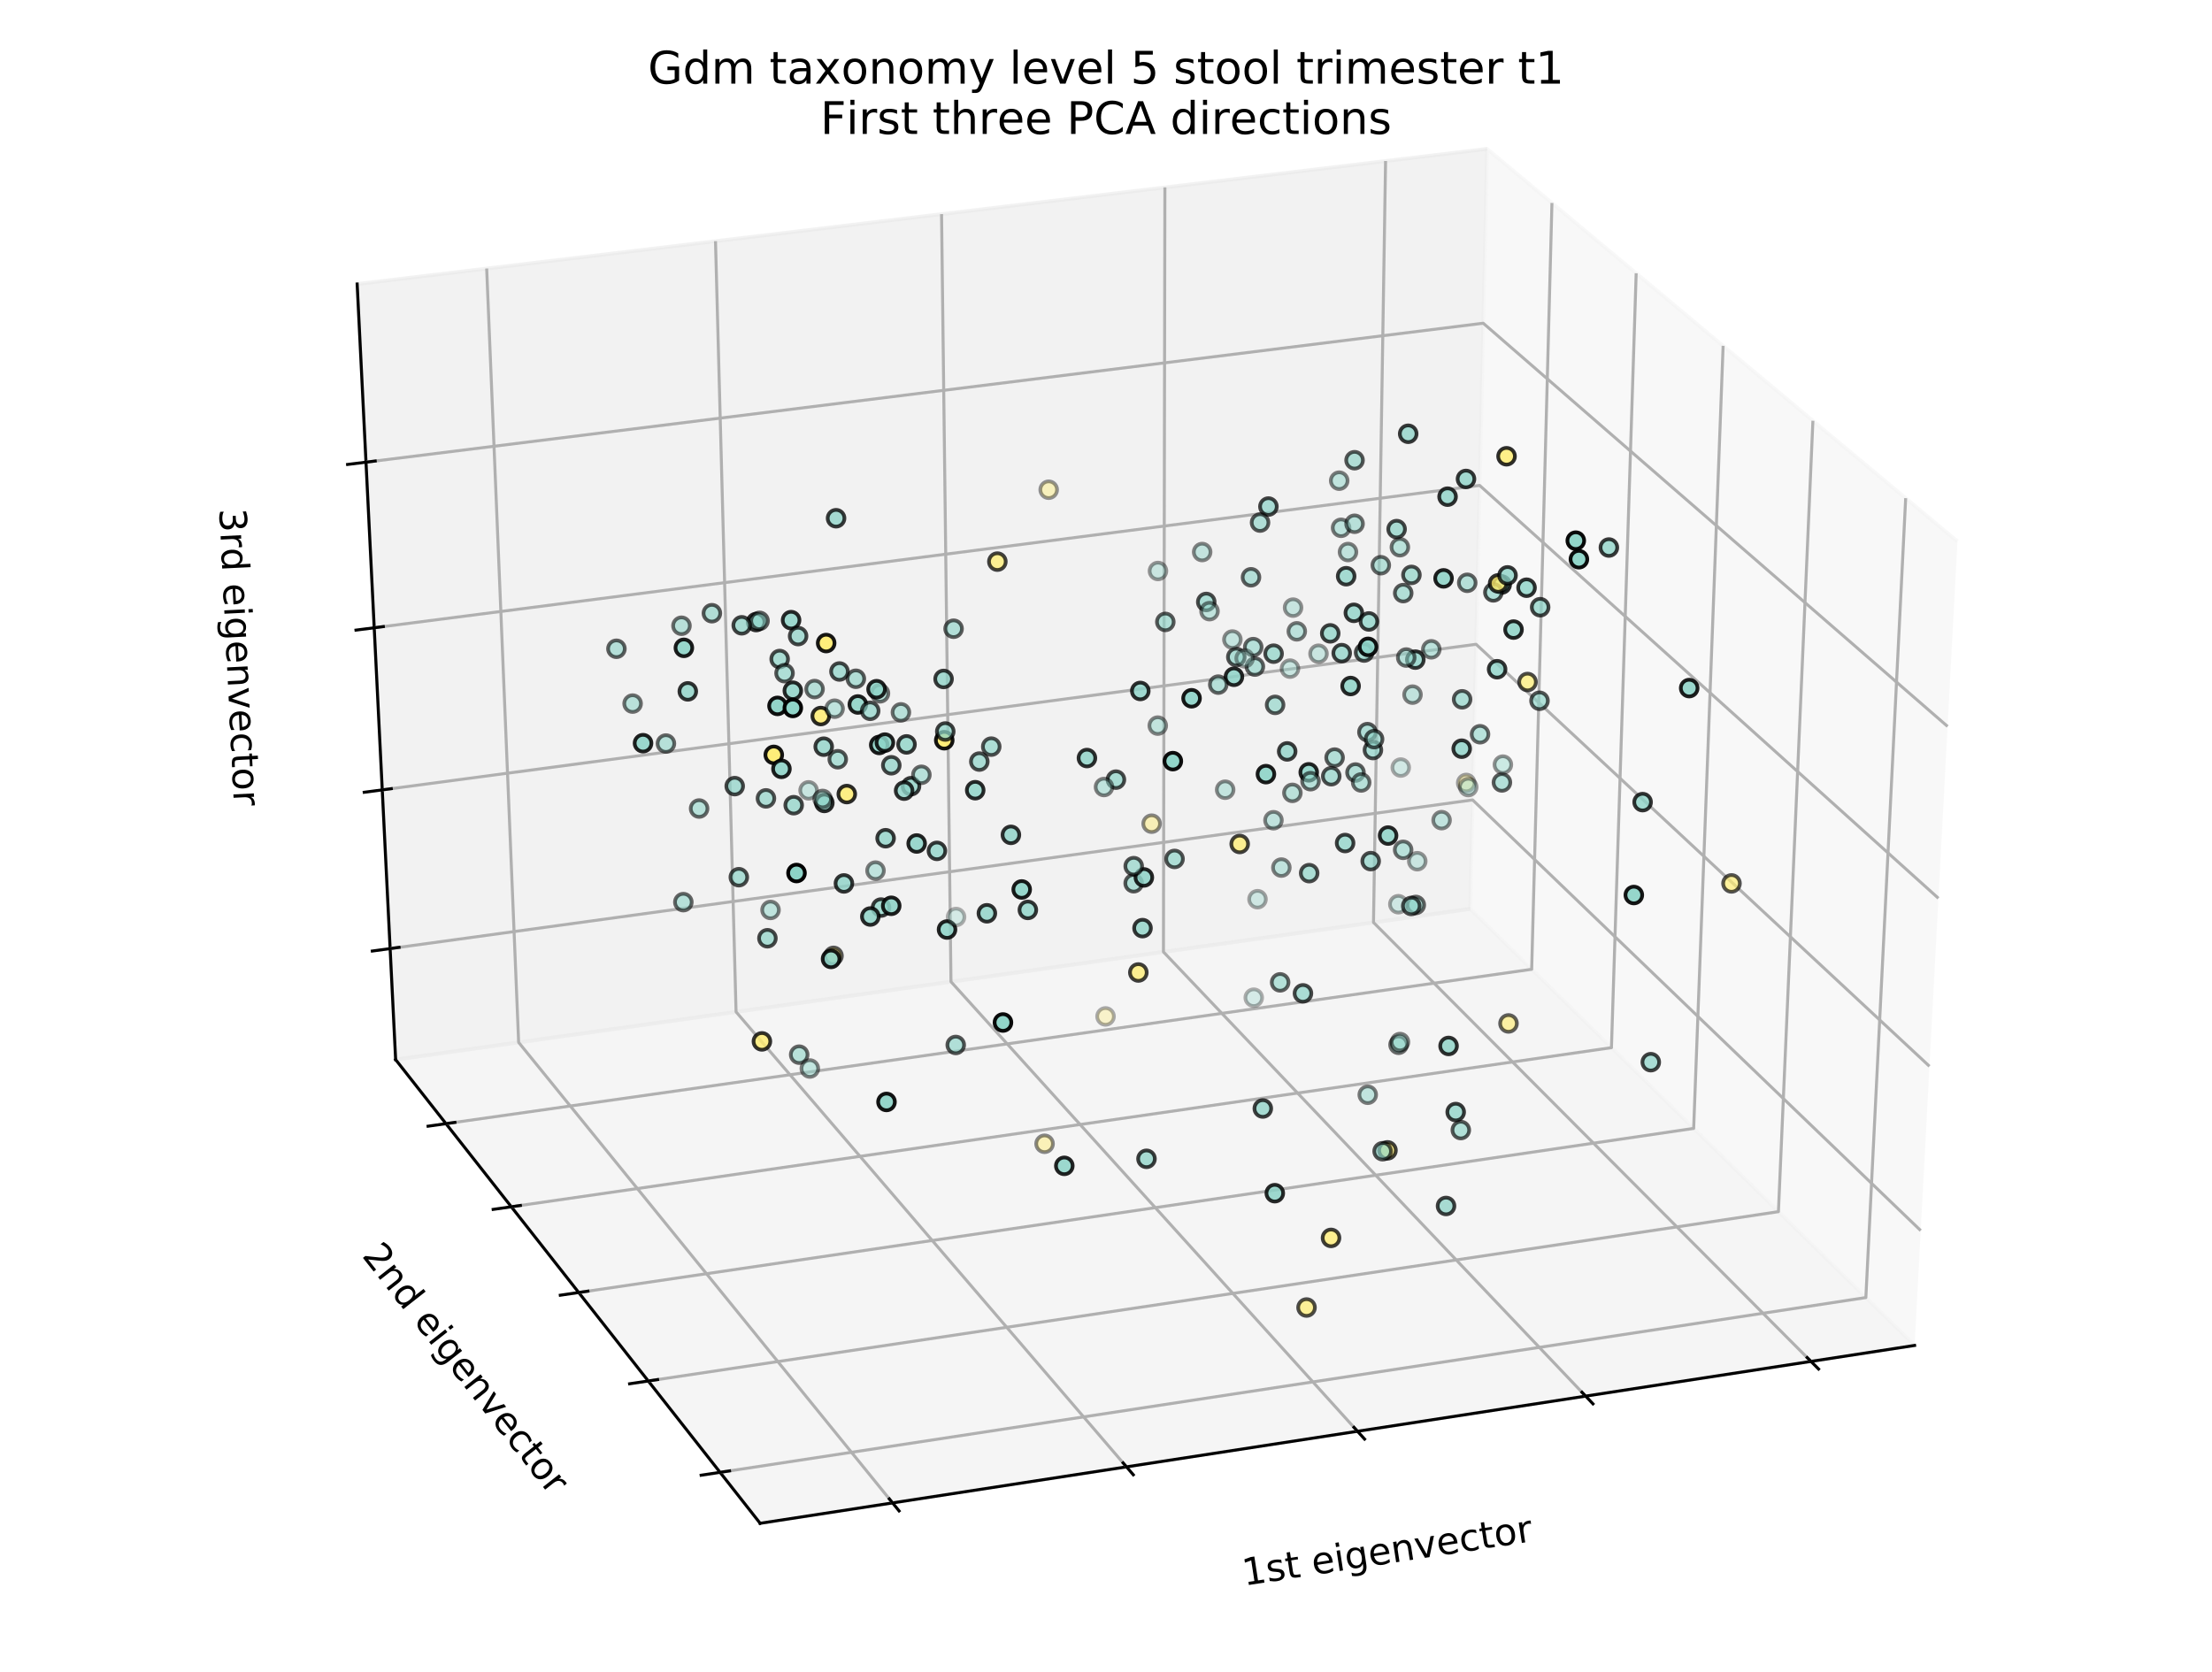 <?xml version="1.0" encoding="utf-8" standalone="no"?>
<!DOCTYPE svg PUBLIC "-//W3C//DTD SVG 1.1//EN"
  "http://www.w3.org/Graphics/SVG/1.1/DTD/svg11.dtd">
<!-- Created with matplotlib (https://matplotlib.org/) -->
<svg height="446.4pt" version="1.1" viewBox="0 0 590.4 446.4" width="590.4pt" xmlns="http://www.w3.org/2000/svg" xmlns:xlink="http://www.w3.org/1999/xlink">
 <defs>
  <style type="text/css">
*{stroke-linecap:butt;stroke-linejoin:round;}
  </style>
 </defs>
 <g id="figure_1">
  <g id="patch_1">
   <path d="M 0 446.4 
L 590.4 446.4 
L 590.4 0 
L 0 0 
z
" style="fill:#ffffff;"/>
  </g>
  <g id="patch_2">
   <path d="M 7.2 439.2 
L 583.2 439.2 
L 583.2 7.2 
L 7.2 7.2 
z
" style="fill:#ffffff;"/>
  </g>
  <g id="pane3d_1">
   <g id="patch_3">
    <path d="M 522.461 144.519 
L 396.919 39.736 
L 392.405 242.629 
L 511.02 359.165 
" style="fill:#f2f2f2;opacity:0.5;stroke:#f2f2f2;stroke-linejoin:miter;"/>
   </g>
  </g>
  <g id="pane3d_2">
   <g id="patch_4">
    <path d="M 396.919 39.736 
L 95.329 75.82 
L 105.6 282.873 
L 392.405 242.629 
" style="fill:#e6e6e6;opacity:0.5;stroke:#e6e6e6;stroke-linejoin:miter;"/>
   </g>
  </g>
  <g id="pane3d_3">
   <g id="patch_5">
    <path d="M 511.02 359.165 
L 202.884 406.645 
L 105.6 282.873 
L 392.405 242.629 
" style="fill:#ececec;opacity:0.5;stroke:#ececec;stroke-linejoin:miter;"/>
   </g>
  </g>
  <g id="axis3d_1">
   <g id="line2d_1">
    <path d="M 511.02 359.165 
L 202.884 406.645 
" style="fill:none;stroke:#000000;stroke-linecap:square;stroke-width:0.8;"/>
   </g>
   <g id="text_1">
    <!-- 1st eigenvector -->
    <defs>
     <path d="M 12.406 8.297 
L 28.516 8.297 
L 28.516 63.922 
L 10.984 60.406 
L 10.984 69.391 
L 28.422 72.906 
L 38.281 72.906 
L 38.281 8.297 
L 54.391 8.297 
L 54.391 0 
L 12.406 0 
z
" id="DejaVuSans-49"/>
     <path d="M 44.281 53.078 
L 44.281 44.578 
Q 40.484 46.531 36.375 47.5 
Q 32.281 48.484 27.875 48.484 
Q 21.188 48.484 17.844 46.438 
Q 14.5 44.391 14.5 40.281 
Q 14.5 37.156 16.891 35.375 
Q 19.281 33.594 26.516 31.984 
L 29.594 31.297 
Q 39.156 29.25 43.188 25.516 
Q 47.219 21.781 47.219 15.094 
Q 47.219 7.469 41.188 3.016 
Q 35.156 -1.422 24.609 -1.422 
Q 20.219 -1.422 15.453 -0.562 
Q 10.688 0.297 5.422 2 
L 5.422 11.281 
Q 10.406 8.688 15.234 7.391 
Q 20.062 6.109 24.812 6.109 
Q 31.156 6.109 34.562 8.281 
Q 37.984 10.453 37.984 14.406 
Q 37.984 18.062 35.516 20.016 
Q 33.062 21.969 24.703 23.781 
L 21.578 24.516 
Q 13.234 26.266 9.516 29.906 
Q 5.812 33.547 5.812 39.891 
Q 5.812 47.609 11.281 51.797 
Q 16.75 56 26.812 56 
Q 31.781 56 36.172 55.266 
Q 40.578 54.547 44.281 53.078 
z
" id="DejaVuSans-115"/>
     <path d="M 18.312 70.219 
L 18.312 54.688 
L 36.812 54.688 
L 36.812 47.703 
L 18.312 47.703 
L 18.312 18.016 
Q 18.312 11.328 20.141 9.422 
Q 21.969 7.516 27.594 7.516 
L 36.812 7.516 
L 36.812 0 
L 27.594 0 
Q 17.188 0 13.234 3.875 
Q 9.281 7.766 9.281 18.016 
L 9.281 47.703 
L 2.688 47.703 
L 2.688 54.688 
L 9.281 54.688 
L 9.281 70.219 
z
" id="DejaVuSans-116"/>
     <path id="DejaVuSans-32"/>
     <path d="M 56.203 29.594 
L 56.203 25.203 
L 14.891 25.203 
Q 15.484 15.922 20.484 11.062 
Q 25.484 6.203 34.422 6.203 
Q 39.594 6.203 44.453 7.469 
Q 49.312 8.734 54.109 11.281 
L 54.109 2.781 
Q 49.266 0.734 44.188 -0.344 
Q 39.109 -1.422 33.891 -1.422 
Q 20.797 -1.422 13.156 6.188 
Q 5.516 13.812 5.516 26.812 
Q 5.516 40.234 12.766 48.109 
Q 20.016 56 32.328 56 
Q 43.359 56 49.781 48.891 
Q 56.203 41.797 56.203 29.594 
z
M 47.219 32.234 
Q 47.125 39.594 43.094 43.984 
Q 39.062 48.391 32.422 48.391 
Q 24.906 48.391 20.391 44.141 
Q 15.875 39.891 15.188 32.172 
z
" id="DejaVuSans-101"/>
     <path d="M 9.422 54.688 
L 18.406 54.688 
L 18.406 0 
L 9.422 0 
z
M 9.422 75.984 
L 18.406 75.984 
L 18.406 64.594 
L 9.422 64.594 
z
" id="DejaVuSans-105"/>
     <path d="M 45.406 27.984 
Q 45.406 37.75 41.375 43.109 
Q 37.359 48.484 30.078 48.484 
Q 22.859 48.484 18.828 43.109 
Q 14.797 37.75 14.797 27.984 
Q 14.797 18.266 18.828 12.891 
Q 22.859 7.516 30.078 7.516 
Q 37.359 7.516 41.375 12.891 
Q 45.406 18.266 45.406 27.984 
z
M 54.391 6.781 
Q 54.391 -7.172 48.188 -13.984 
Q 42 -20.797 29.203 -20.797 
Q 24.469 -20.797 20.266 -20.094 
Q 16.062 -19.391 12.109 -17.922 
L 12.109 -9.188 
Q 16.062 -11.328 19.922 -12.344 
Q 23.781 -13.375 27.781 -13.375 
Q 36.625 -13.375 41.016 -8.766 
Q 45.406 -4.156 45.406 5.172 
L 45.406 9.625 
Q 42.625 4.781 38.281 2.391 
Q 33.938 0 27.875 0 
Q 17.828 0 11.672 7.656 
Q 5.516 15.328 5.516 27.984 
Q 5.516 40.672 11.672 48.328 
Q 17.828 56 27.875 56 
Q 33.938 56 38.281 53.609 
Q 42.625 51.219 45.406 46.391 
L 45.406 54.688 
L 54.391 54.688 
z
" id="DejaVuSans-103"/>
     <path d="M 54.891 33.016 
L 54.891 0 
L 45.906 0 
L 45.906 32.719 
Q 45.906 40.484 42.875 44.328 
Q 39.844 48.188 33.797 48.188 
Q 26.516 48.188 22.312 43.547 
Q 18.109 38.922 18.109 30.906 
L 18.109 0 
L 9.078 0 
L 9.078 54.688 
L 18.109 54.688 
L 18.109 46.188 
Q 21.344 51.125 25.703 53.562 
Q 30.078 56 35.797 56 
Q 45.219 56 50.047 50.172 
Q 54.891 44.344 54.891 33.016 
z
" id="DejaVuSans-110"/>
     <path d="M 2.984 54.688 
L 12.5 54.688 
L 29.594 8.797 
L 46.688 54.688 
L 56.203 54.688 
L 35.688 0 
L 23.484 0 
z
" id="DejaVuSans-118"/>
     <path d="M 48.781 52.594 
L 48.781 44.188 
Q 44.969 46.297 41.141 47.344 
Q 37.312 48.391 33.406 48.391 
Q 24.656 48.391 19.812 42.844 
Q 14.984 37.312 14.984 27.297 
Q 14.984 17.281 19.812 11.734 
Q 24.656 6.203 33.406 6.203 
Q 37.312 6.203 41.141 7.25 
Q 44.969 8.297 48.781 10.406 
L 48.781 2.094 
Q 45.016 0.344 40.984 -0.531 
Q 36.969 -1.422 32.422 -1.422 
Q 20.062 -1.422 12.781 6.344 
Q 5.516 14.109 5.516 27.297 
Q 5.516 40.672 12.859 48.328 
Q 20.219 56 33.016 56 
Q 37.156 56 41.109 55.141 
Q 45.062 54.297 48.781 52.594 
z
" id="DejaVuSans-99"/>
     <path d="M 30.609 48.391 
Q 23.391 48.391 19.188 42.75 
Q 14.984 37.109 14.984 27.297 
Q 14.984 17.484 19.156 11.844 
Q 23.344 6.203 30.609 6.203 
Q 37.797 6.203 41.984 11.859 
Q 46.188 17.531 46.188 27.297 
Q 46.188 37.016 41.984 42.703 
Q 37.797 48.391 30.609 48.391 
z
M 30.609 56 
Q 42.328 56 49.016 48.375 
Q 55.719 40.766 55.719 27.297 
Q 55.719 13.875 49.016 6.219 
Q 42.328 -1.422 30.609 -1.422 
Q 18.844 -1.422 12.172 6.219 
Q 5.516 13.875 5.516 27.297 
Q 5.516 40.766 12.172 48.375 
Q 18.844 56 30.609 56 
z
" id="DejaVuSans-111"/>
     <path d="M 41.109 46.297 
Q 39.594 47.172 37.812 47.578 
Q 36.031 48 33.891 48 
Q 26.266 48 22.188 43.047 
Q 18.109 38.094 18.109 28.812 
L 18.109 0 
L 9.078 0 
L 9.078 54.688 
L 18.109 54.688 
L 18.109 46.188 
Q 20.953 51.172 25.484 53.578 
Q 30.031 56 36.531 56 
Q 37.453 56 38.578 55.875 
Q 39.703 55.766 41.062 55.516 
z
" id="DejaVuSans-114"/>
    </defs>
    <g transform="translate(332.117 423.297)rotate(-8.76)scale(0.1 -0.1)">
     <use xlink:href="#DejaVuSans-49"/>
     <use x="63.623" xlink:href="#DejaVuSans-115"/>
     <use x="115.723" xlink:href="#DejaVuSans-116"/>
     <use x="154.932" xlink:href="#DejaVuSans-32"/>
     <use x="186.719" xlink:href="#DejaVuSans-101"/>
     <use x="248.242" xlink:href="#DejaVuSans-105"/>
     <use x="276.025" xlink:href="#DejaVuSans-103"/>
     <use x="339.502" xlink:href="#DejaVuSans-101"/>
     <use x="401.025" xlink:href="#DejaVuSans-110"/>
     <use x="464.404" xlink:href="#DejaVuSans-118"/>
     <use x="523.584" xlink:href="#DejaVuSans-101"/>
     <use x="585.107" xlink:href="#DejaVuSans-99"/>
     <use x="640.088" xlink:href="#DejaVuSans-116"/>
     <use x="679.297" xlink:href="#DejaVuSans-111"/>
     <use x="740.479" xlink:href="#DejaVuSans-114"/>
    </g>
   </g>
   <g id="Line3DCollection_1">
    <path d="M 483.357 363.427 
L 366.599 246.25 
L 369.82 42.978 
" style="fill:none;stroke:#b0b0b0;stroke-width:0.8;"/>
    <path d="M 423.217 372.694 
L 310.535 254.117 
L 310.919 50.025 
" style="fill:none;stroke:#b0b0b0;stroke-width:0.8;"/>
    <path d="M 362.325 382.077 
L 253.826 262.074 
L 251.307 57.158 
" style="fill:none;stroke:#b0b0b0;stroke-width:0.8;"/>
    <path d="M 300.669 391.577 
L 196.461 270.123 
L 190.971 64.377 
" style="fill:none;stroke:#b0b0b0;stroke-width:0.8;"/>
    <path d="M 238.233 401.198 
L 138.43 278.266 
L 129.897 71.684 
" style="fill:none;stroke:#b0b0b0;stroke-width:0.8;"/>
   </g>
   <g id="xtick_1">
    <g id="line2d_2">
     <path d="M 482.345 362.411 
L 485.387 365.464 
" style="fill:none;stroke:#000000;stroke-linecap:square;stroke-width:0.8;"/>
    </g>
   </g>
   <g id="xtick_2">
    <g id="line2d_3">
     <path d="M 422.239 371.665 
L 425.177 374.757 
" style="fill:none;stroke:#000000;stroke-linecap:square;stroke-width:0.8;"/>
    </g>
   </g>
   <g id="xtick_3">
    <g id="line2d_4">
     <path d="M 361.383 381.035 
L 364.213 384.165 
" style="fill:none;stroke:#000000;stroke-linecap:square;stroke-width:0.8;"/>
    </g>
   </g>
   <g id="xtick_4">
    <g id="line2d_5">
     <path d="M 299.763 390.522 
L 302.483 393.692 
" style="fill:none;stroke:#000000;stroke-linecap:square;stroke-width:0.8;"/>
    </g>
   </g>
   <g id="xtick_5">
    <g id="line2d_6">
     <path d="M 237.366 400.13 
L 239.972 403.34 
" style="fill:none;stroke:#000000;stroke-linecap:square;stroke-width:0.8;"/>
    </g>
   </g>
  </g>
  <g id="axis3d_2">
   <g id="line2d_7">
    <path d="M 105.6 282.873 
L 202.884 406.645 
" style="fill:none;stroke:#000000;stroke-linecap:square;stroke-width:0.8;"/>
   </g>
   <g id="text_2">
    <!-- 2nd eigenvector -->
    <defs>
     <path d="M 19.188 8.297 
L 53.609 8.297 
L 53.609 0 
L 7.328 0 
L 7.328 8.297 
Q 12.938 14.109 22.625 23.891 
Q 32.328 33.688 34.812 36.531 
Q 39.547 41.844 41.422 45.531 
Q 43.312 49.219 43.312 52.781 
Q 43.312 58.594 39.234 62.25 
Q 35.156 65.922 28.609 65.922 
Q 23.969 65.922 18.812 64.312 
Q 13.672 62.703 7.812 59.422 
L 7.812 69.391 
Q 13.766 71.781 18.938 73 
Q 24.125 74.219 28.422 74.219 
Q 39.75 74.219 46.484 68.547 
Q 53.219 62.891 53.219 53.422 
Q 53.219 48.922 51.531 44.891 
Q 49.859 40.875 45.406 35.406 
Q 44.188 33.984 37.641 27.219 
Q 31.109 20.453 19.188 8.297 
z
" id="DejaVuSans-50"/>
     <path d="M 45.406 46.391 
L 45.406 75.984 
L 54.391 75.984 
L 54.391 0 
L 45.406 0 
L 45.406 8.203 
Q 42.578 3.328 38.25 0.953 
Q 33.938 -1.422 27.875 -1.422 
Q 17.969 -1.422 11.734 6.484 
Q 5.516 14.406 5.516 27.297 
Q 5.516 40.188 11.734 48.094 
Q 17.969 56 27.875 56 
Q 33.938 56 38.25 53.625 
Q 42.578 51.266 45.406 46.391 
z
M 14.797 27.297 
Q 14.797 17.391 18.875 11.75 
Q 22.953 6.109 30.078 6.109 
Q 37.203 6.109 41.297 11.75 
Q 45.406 17.391 45.406 27.297 
Q 45.406 37.203 41.297 42.844 
Q 37.203 48.484 30.078 48.484 
Q 22.953 48.484 18.875 42.844 
Q 14.797 37.203 14.797 27.297 
z
" id="DejaVuSans-100"/>
    </defs>
    <g transform="translate(96.421 335.22)rotate(-308.167)scale(0.1 -0.1)">
     <use xlink:href="#DejaVuSans-50"/>
     <use x="63.623" xlink:href="#DejaVuSans-110"/>
     <use x="127.002" xlink:href="#DejaVuSans-100"/>
     <use x="190.479" xlink:href="#DejaVuSans-32"/>
     <use x="222.266" xlink:href="#DejaVuSans-101"/>
     <use x="283.789" xlink:href="#DejaVuSans-105"/>
     <use x="311.572" xlink:href="#DejaVuSans-103"/>
     <use x="375.049" xlink:href="#DejaVuSans-101"/>
     <use x="436.572" xlink:href="#DejaVuSans-110"/>
     <use x="499.951" xlink:href="#DejaVuSans-118"/>
     <use x="559.131" xlink:href="#DejaVuSans-101"/>
     <use x="620.654" xlink:href="#DejaVuSans-99"/>
     <use x="675.635" xlink:href="#DejaVuSans-116"/>
     <use x="714.844" xlink:href="#DejaVuSans-111"/>
     <use x="776.025" xlink:href="#DejaVuSans-114"/>
    </g>
   </g>
   <g id="Line3DCollection_2">
    <path d="M 508.641 132.984 
L 498.012 346.385 
L 192.191 393.042 
" style="fill:none;stroke:#b0b0b0;stroke-width:0.8;"/>
    <path d="M 483.88 112.317 
L 474.675 323.457 
L 173.024 368.655 
" style="fill:none;stroke:#b0b0b0;stroke-width:0.8;"/>
    <path d="M 459.915 92.315 
L 452.052 301.23 
L 154.46 345.036 
" style="fill:none;stroke:#b0b0b0;stroke-width:0.8;"/>
    <path d="M 436.709 72.946 
L 430.11 279.672 
L 136.471 322.15 
" style="fill:none;stroke:#b0b0b0;stroke-width:0.8;"/>
    <path d="M 414.227 54.182 
L 408.818 258.754 
L 119.032 299.963 
" style="fill:none;stroke:#b0b0b0;stroke-width:0.8;"/>
   </g>
   <g id="xtick_6">
    <g id="line2d_8">
     <path d="M 194.715 392.657 
L 187.141 393.812 
" style="fill:none;stroke:#000000;stroke-linecap:square;stroke-width:0.8;"/>
    </g>
   </g>
   <g id="xtick_7">
    <g id="line2d_9">
     <path d="M 175.511 368.282 
L 168.045 369.401 
" style="fill:none;stroke:#000000;stroke-linecap:square;stroke-width:0.8;"/>
    </g>
   </g>
   <g id="xtick_8">
    <g id="line2d_10">
     <path d="M 156.913 344.675 
L 149.55 345.759 
" style="fill:none;stroke:#000000;stroke-linecap:square;stroke-width:0.8;"/>
    </g>
   </g>
   <g id="xtick_9">
    <g id="line2d_11">
     <path d="M 138.891 321.8 
L 131.629 322.85 
" style="fill:none;stroke:#000000;stroke-linecap:square;stroke-width:0.8;"/>
    </g>
   </g>
   <g id="xtick_10">
    <g id="line2d_12">
     <path d="M 121.419 299.623 
L 114.256 300.642 
" style="fill:none;stroke:#000000;stroke-linecap:square;stroke-width:0.8;"/>
    </g>
   </g>
  </g>
  <g id="axis3d_3">
   <g id="line2d_13">
    <path d="M 105.6 282.873 
L 95.329 75.82 
" style="fill:none;stroke:#000000;stroke-linecap:square;stroke-width:0.8;"/>
   </g>
   <g id="text_3">
    <!-- 3rd eigenvector -->
    <defs>
     <path d="M 40.578 39.312 
Q 47.656 37.797 51.625 33 
Q 55.609 28.219 55.609 21.188 
Q 55.609 10.406 48.188 4.484 
Q 40.766 -1.422 27.094 -1.422 
Q 22.516 -1.422 17.656 -0.516 
Q 12.797 0.391 7.625 2.203 
L 7.625 11.719 
Q 11.719 9.328 16.594 8.109 
Q 21.484 6.891 26.812 6.891 
Q 36.078 6.891 40.938 10.547 
Q 45.797 14.203 45.797 21.188 
Q 45.797 27.641 41.281 31.266 
Q 36.766 34.906 28.719 34.906 
L 20.219 34.906 
L 20.219 43.016 
L 29.109 43.016 
Q 36.375 43.016 40.234 45.922 
Q 44.094 48.828 44.094 54.297 
Q 44.094 59.906 40.109 62.906 
Q 36.141 65.922 28.719 65.922 
Q 24.656 65.922 20.016 65.031 
Q 15.375 64.156 9.812 62.312 
L 9.812 71.094 
Q 15.438 72.656 20.344 73.438 
Q 25.25 74.219 29.594 74.219 
Q 40.828 74.219 47.359 69.109 
Q 53.906 64.016 53.906 55.328 
Q 53.906 49.266 50.438 45.094 
Q 46.969 40.922 40.578 39.312 
z
" id="DejaVuSans-51"/>
    </defs>
    <g transform="translate(58.518 135.881)rotate(-272.84)scale(0.1 -0.1)">
     <use xlink:href="#DejaVuSans-51"/>
     <use x="63.623" xlink:href="#DejaVuSans-114"/>
     <use x="104.721" xlink:href="#DejaVuSans-100"/>
     <use x="168.197" xlink:href="#DejaVuSans-32"/>
     <use x="199.984" xlink:href="#DejaVuSans-101"/>
     <use x="261.508" xlink:href="#DejaVuSans-105"/>
     <use x="289.291" xlink:href="#DejaVuSans-103"/>
     <use x="352.768" xlink:href="#DejaVuSans-101"/>
     <use x="414.291" xlink:href="#DejaVuSans-110"/>
     <use x="477.67" xlink:href="#DejaVuSans-118"/>
     <use x="536.85" xlink:href="#DejaVuSans-101"/>
     <use x="598.373" xlink:href="#DejaVuSans-99"/>
     <use x="653.354" xlink:href="#DejaVuSans-116"/>
     <use x="692.562" xlink:href="#DejaVuSans-111"/>
     <use x="753.744" xlink:href="#DejaVuSans-114"/>
    </g>
   </g>
   <g id="Line3DCollection_3">
    <path d="M 97.688 123.375 
L 395.884 86.283 
L 519.828 193.925 
" style="fill:none;stroke:#b0b0b0;stroke-width:0.8;"/>
    <path d="M 99.881 167.583 
L 394.92 129.582 
L 517.383 239.797 
" style="fill:none;stroke:#b0b0b0;stroke-width:0.8;"/>
    <path d="M 102.027 210.857 
L 393.977 171.992 
L 514.992 284.645 
" style="fill:none;stroke:#b0b0b0;stroke-width:0.8;"/>
    <path d="M 104.129 253.226 
L 393.052 213.541 
L 512.654 328.504 
" style="fill:none;stroke:#b0b0b0;stroke-width:0.8;"/>
   </g>
   <g id="xtick_11">
    <g id="line2d_14">
     <path d="M 100.146 123.069 
L 92.769 123.987 
" style="fill:none;stroke:#000000;stroke-linecap:square;stroke-width:0.8;"/>
    </g>
   </g>
   <g id="xtick_12">
    <g id="line2d_15">
     <path d="M 102.312 167.27 
L 95.016 168.21 
" style="fill:none;stroke:#000000;stroke-linecap:square;stroke-width:0.8;"/>
    </g>
   </g>
   <g id="xtick_13">
    <g id="line2d_16">
     <path d="M 104.432 210.537 
L 97.215 211.498 
" style="fill:none;stroke:#000000;stroke-linecap:square;stroke-width:0.8;"/>
    </g>
   </g>
   <g id="xtick_14">
    <g id="line2d_17">
     <path d="M 106.508 252.899 
L 99.368 253.88 
" style="fill:none;stroke:#000000;stroke-linecap:square;stroke-width:0.8;"/>
    </g>
   </g>
  </g>
  <g id="axes_1">
   <g id="Path3DCollection_1">
    <defs>
     <path d="M 0 2.236 
C 0.593 2.236 1.162 2 1.581 1.581 
C 2 1.162 2.236 0.593 2.236 0 
C 2.236 -0.593 2 -1.162 1.581 -1.581 
C 1.162 -2 0.593 -2.236 0 -2.236 
C -0.593 -2.236 -1.162 -2 -1.581 -1.581 
C -2 -1.162 -2.236 -0.593 -2.236 0 
C -2.236 0.593 -2 1.162 -1.581 1.581 
C -1.162 2 -0.593 2.236 0 2.236 
z
" id="C0_0_be283ac493"/>
    </defs>
    <g clip-path="url(#p531a9f347a)">
     <use style="fill:#8dd3c7;fill-opacity:0.83;stroke:#000000;stroke-opacity:0.83;" x="211.149" xlink:href="#C0_0_be283ac493" y="165.545"/>
    </g>
    <g clip-path="url(#p531a9f347a)">
     <use style="fill:#8dd3c7;fill-opacity:0.643;stroke:#000000;stroke-opacity:0.643;" x="374.532" xlink:href="#C0_0_be283ac493" y="158.328"/>
    </g>
    <g clip-path="url(#p531a9f347a)">
     <use style="fill:#8dd3c7;fill-opacity:0.869;stroke:#000000;stroke-opacity:0.869;" x="228.963" xlink:href="#C0_0_be283ac493" y="188.061"/>
    </g>
    <g clip-path="url(#p531a9f347a)">
     <use style="fill:#ffed6f;fill-opacity:0.67;stroke:#000000;stroke-opacity:0.67;" x="462.151" xlink:href="#C0_0_be283ac493" y="235.826"/>
    </g>
    <g clip-path="url(#p531a9f347a)">
     <use style="fill:#8dd3c7;fill-opacity:0.328;stroke:#000000;stroke-opacity:0.328;" x="373.875" xlink:href="#C0_0_be283ac493" y="204.898"/>
    </g>
    <g clip-path="url(#p531a9f347a)">
     <use style="fill:#8dd3c7;fill-opacity:0.344;stroke:#000000;stroke-opacity:0.344;" x="335.64" xlink:href="#C0_0_be283ac493" y="240.041"/>
    </g>
    <g clip-path="url(#p531a9f347a)">
     <use style="fill:#8dd3c7;fill-opacity:0.766;stroke:#000000;stroke-opacity:0.766;" x="243.157" xlink:href="#C0_0_be283ac493" y="209.871"/>
    </g>
    <g clip-path="url(#p531a9f347a)">
     <use style="fill:#8dd3c7;fill-opacity:0.705;stroke:#000000;stroke-opacity:0.705;" x="208.096" xlink:href="#C0_0_be283ac493" y="175.924"/>
    </g>
    <g clip-path="url(#p531a9f347a)">
     <use style="fill:#8dd3c7;fill-opacity:0.49;stroke:#000000;stroke-opacity:0.49;" x="377.011" xlink:href="#C0_0_be283ac493" y="185.433"/>
    </g>
    <g clip-path="url(#p531a9f347a)">
     <use style="fill:#8dd3c7;fill-opacity:0.654;stroke:#000000;stroke-opacity:0.654;" x="389.902" xlink:href="#C0_0_be283ac493" y="301.667"/>
    </g>
    <g clip-path="url(#p531a9f347a)">
     <use style="fill:#8dd3c7;fill-opacity:0.608;stroke:#000000;stroke-opacity:0.608;" x="391.615" xlink:href="#C0_0_be283ac493" y="155.578"/>
    </g>
    <g clip-path="url(#p531a9f347a)">
     <use style="fill:#8dd3c7;fill-opacity:0.54;stroke:#000000;stroke-opacity:0.54;" x="344.95" xlink:href="#C0_0_be283ac493" y="211.656"/>
    </g>
    <g clip-path="url(#p531a9f347a)">
     <use style="fill:#8dd3c7;fill-opacity:0.511;stroke:#000000;stroke-opacity:0.511;" x="365.06" xlink:href="#C0_0_be283ac493" y="292.244"/>
    </g>
    <g clip-path="url(#p531a9f347a)">
     <use style="fill:#8dd3c7;fill-opacity:0.643;stroke:#000000;stroke-opacity:0.643;" x="190.009" xlink:href="#C0_0_be283ac493" y="163.697"/>
    </g>
    <g clip-path="url(#p531a9f347a)">
     <use style="fill:#8dd3c7;fill-opacity:0.533;stroke:#000000;stroke-opacity:0.533;" x="346.127" xlink:href="#C0_0_be283ac493" y="168.534"/>
    </g>
    <g clip-path="url(#p531a9f347a)">
     <use style="fill:#ffed6f;fill-opacity:0.41;stroke:#000000;stroke-opacity:0.41;" x="279.902" xlink:href="#C0_0_be283ac493" y="130.731"/>
    </g>
    <g clip-path="url(#p531a9f347a)">
     <use style="fill:#8dd3c7;fill-opacity:0.771;stroke:#000000;stroke-opacity:0.771;" x="375.856" xlink:href="#C0_0_be283ac493" y="115.796"/>
    </g>
    <g clip-path="url(#p531a9f347a)">
     <use style="fill:#8dd3c7;fill-opacity:0.667;stroke:#000000;stroke-opacity:0.667;" x="223.605" xlink:href="#C0_0_be283ac493" y="202.679"/>
    </g>
    <g clip-path="url(#p531a9f347a)">
     <use style="fill:#8dd3c7;fill-opacity:0.596;stroke:#000000;stroke-opacity:0.596;" x="395.034" xlink:href="#C0_0_be283ac493" y="196.006"/>
    </g>
    <g clip-path="url(#p531a9f347a)">
     <use style="fill:#ffed6f;fill-opacity:0.92;stroke:#000000;stroke-opacity:0.92;" x="252.028" xlink:href="#C0_0_be283ac493" y="197.606"/>
    </g>
    <g clip-path="url(#p531a9f347a)">
     <use style="fill:#8dd3c7;fill-opacity:0.745;stroke:#000000;stroke-opacity:0.745;" x="358.115" xlink:href="#C0_0_be283ac493" y="174.352"/>
    </g>
    <g clip-path="url(#p531a9f347a)">
     <use style="fill:#8dd3c7;fill-opacity:0.601;stroke:#000000;stroke-opacity:0.601;" x="377.886" xlink:href="#C0_0_be283ac493" y="241.578"/>
    </g>
    <g clip-path="url(#p531a9f347a)">
     <use style="fill:#8dd3c7;fill-opacity:0.82;stroke:#000000;stroke-opacity:0.82;" x="201.814" xlink:href="#C0_0_be283ac493" y="166.059"/>
    </g>
    <g clip-path="url(#p531a9f347a)">
     <use style="fill:#8dd3c7;fill-opacity:0.631;stroke:#000000;stroke-opacity:0.631;" x="202.729" xlink:href="#C0_0_be283ac493" y="165.735"/>
    </g>
    <g clip-path="url(#p531a9f347a)">
     <use style="fill:#8dd3c7;fill-opacity:0.696;stroke:#000000;stroke-opacity:0.696;" x="365.851" xlink:href="#C0_0_be283ac493" y="229.874"/>
    </g>
    <g clip-path="url(#p531a9f347a)">
     <use style="fill:#8dd3c7;fill-opacity:0.833;stroke:#000000;stroke-opacity:0.833;" x="340.255" xlink:href="#C0_0_be283ac493" y="318.522"/>
    </g>
    <g clip-path="url(#p531a9f347a)">
     <use style="fill:#8dd3c7;fill-opacity:0.768;stroke:#000000;stroke-opacity:0.768;" x="388.537" xlink:href="#C0_0_be283ac493" y="296.866"/>
    </g>
    <g clip-path="url(#p531a9f347a)">
     <use style="fill:#8dd3c7;fill-opacity:0.901;stroke:#000000;stroke-opacity:0.901;" x="318.037" xlink:href="#C0_0_be283ac493" y="186.402"/>
    </g>
    <g clip-path="url(#p531a9f347a)">
     <use style="fill:#8dd3c7;fill-opacity:0.834;stroke:#000000;stroke-opacity:0.834;" x="220.022" xlink:href="#C0_0_be283ac493" y="214.343"/>
    </g>
    <g clip-path="url(#p531a9f347a)">
     <use style="fill:#8dd3c7;fill-opacity:0.858;stroke:#000000;stroke-opacity:0.858;" x="284.073" xlink:href="#C0_0_be283ac493" y="311.222"/>
    </g>
    <g clip-path="url(#p531a9f347a)">
     <use style="fill:#8dd3c7;fill-opacity:0.558;stroke:#000000;stroke-opacity:0.558;" x="168.849" xlink:href="#C0_0_be283ac493" y="187.825"/>
    </g>
    <g clip-path="url(#p531a9f347a)">
     <use style="fill:#8dd3c7;fill-opacity:0.584;stroke:#000000;stroke-opacity:0.584;" x="245.926" xlink:href="#C0_0_be283ac493" y="206.831"/>
    </g>
    <g clip-path="url(#p531a9f347a)">
     <use style="fill:#8dd3c7;fill-opacity:0.768;stroke:#000000;stroke-opacity:0.768;" x="359.299" xlink:href="#C0_0_be283ac493" y="153.818"/>
    </g>
    <g clip-path="url(#p531a9f347a)">
     <use style="fill:#8dd3c7;fill-opacity:0.743;stroke:#000000;stroke-opacity:0.743;" x="355.052" xlink:href="#C0_0_be283ac493" y="169.074"/>
    </g>
    <g clip-path="url(#p531a9f347a)">
     <use style="fill:#8dd3c7;fill-opacity:0.805;stroke:#000000;stroke-opacity:0.805;" x="386.634" xlink:href="#C0_0_be283ac493" y="279.216"/>
    </g>
    <g clip-path="url(#p531a9f347a)">
     <use style="fill:#8dd3c7;fill-opacity:0.809;stroke:#000000;stroke-opacity:0.809;" x="290.112" xlink:href="#C0_0_be283ac493" y="202.362"/>
    </g>
    <g clip-path="url(#p531a9f347a)">
     <use style="fill:#8dd3c7;fill-opacity:0.618;stroke:#000000;stroke-opacity:0.618;" x="334.942" xlink:href="#C0_0_be283ac493" y="177.947"/>
    </g>
    <g clip-path="url(#p531a9f347a)">
     <use style="fill:#8dd3c7;fill-opacity:0.706;stroke:#000000;stroke-opacity:0.706;" x="297.853" xlink:href="#C0_0_be283ac493" y="208.125"/>
    </g>
    <g clip-path="url(#p531a9f347a)">
     <use style="fill:#ffed6f;fill-opacity:0.754;stroke:#000000;stroke-opacity:0.754;" x="355.263" xlink:href="#C0_0_be283ac493" y="330.458"/>
    </g>
    <g clip-path="url(#p531a9f347a)">
     <use style="fill:#8dd3c7;fill-opacity:0.75;stroke:#000000;stroke-opacity:0.75;" x="385.955" xlink:href="#C0_0_be283ac493" y="321.934"/>
    </g>
    <g clip-path="url(#p531a9f347a)">
     <use style="fill:#8dd3c7;fill-opacity:0.574;stroke:#000000;stroke-opacity:0.574;" x="373.281" xlink:href="#C0_0_be283ac493" y="278.903"/>
    </g>
    <g clip-path="url(#p531a9f347a)">
     <use style="fill:#8dd3c7;fill-opacity:0.362;stroke:#000000;stroke-opacity:0.362;" x="373.227" xlink:href="#C0_0_be283ac493" y="241.381"/>
    </g>
    <g clip-path="url(#p531a9f347a)">
     <use style="fill:#8dd3c7;fill-opacity:0.853;stroke:#000000;stroke-opacity:0.853;" x="349.311" xlink:href="#C0_0_be283ac493" y="206.171"/>
    </g>
    <g clip-path="url(#p531a9f347a)">
     <use style="fill:#ffed6f;fill-opacity:0.753;stroke:#000000;stroke-opacity:0.753;" x="370.329" xlink:href="#C0_0_be283ac493" y="307.088"/>
    </g>
    <g clip-path="url(#p531a9f347a)">
     <use style="fill:#8dd3c7;fill-opacity:0.681;stroke:#000000;stroke-opacity:0.681;" x="264.574" xlink:href="#C0_0_be283ac493" y="199.311"/>
    </g>
    <g clip-path="url(#p531a9f347a)">
     <use style="fill:#8dd3c7;fill-opacity:0.675;stroke:#000000;stroke-opacity:0.675;" x="329.977" xlink:href="#C0_0_be283ac493" y="175.393"/>
    </g>
    <g clip-path="url(#p531a9f347a)">
     <use style="fill:#8dd3c7;fill-opacity:0.859;stroke:#000000;stroke-opacity:0.859;" x="252.769" xlink:href="#C0_0_be283ac493" y="248.136"/>
    </g>
    <g clip-path="url(#p531a9f347a)">
     <use style="fill:#8dd3c7;fill-opacity:0.616;stroke:#000000;stroke-opacity:0.616;" x="164.529" xlink:href="#C0_0_be283ac493" y="173.189"/>
    </g>
    <g clip-path="url(#p531a9f347a)">
     <use style="fill:#8dd3c7;fill-opacity:0.76;stroke:#000000;stroke-opacity:0.76;" x="219.855" xlink:href="#C0_0_be283ac493" y="199.327"/>
    </g>
    <g clip-path="url(#p531a9f347a)">
     <use style="fill:#8dd3c7;fill-opacity:0.601;stroke:#000000;stroke-opacity:0.601;" x="334.499" xlink:href="#C0_0_be283ac493" y="172.748"/>
    </g>
    <g clip-path="url(#p531a9f347a)">
     <use style="fill:#8dd3c7;fill-opacity:0.853;stroke:#000000;stroke-opacity:0.853;" x="244.664" xlink:href="#C0_0_be283ac493" y="225.172"/>
    </g>
    <g clip-path="url(#p531a9f347a)">
     <use style="fill:#8dd3c7;fill-opacity:0.668;stroke:#000000;stroke-opacity:0.668;" x="313.499" xlink:href="#C0_0_be283ac493" y="229.29"/>
    </g>
    <g clip-path="url(#p531a9f347a)">
     <use style="fill:#8dd3c7;fill-opacity:0.496;stroke:#000000;stroke-opacity:0.496;" x="342.008" xlink:href="#C0_0_be283ac493" y="231.599"/>
    </g>
    <g clip-path="url(#p531a9f347a)">
     <use style="fill:#8dd3c7;fill-opacity:0.476;stroke:#000000;stroke-opacity:0.476;" x="384.772" xlink:href="#C0_0_be283ac493" y="218.939"/>
    </g>
    <g clip-path="url(#p531a9f347a)">
     <use style="fill:#8dd3c7;fill-opacity:0.411;stroke:#000000;stroke-opacity:0.411;" x="215.815" xlink:href="#C0_0_be283ac493" y="210.982"/>
    </g>
    <g clip-path="url(#p531a9f347a)">
     <use style="fill:#8dd3c7;fill-opacity:0.776;stroke:#000000;stroke-opacity:0.776;" x="377.762" xlink:href="#C0_0_be283ac493" y="176.088"/>
    </g>
    <g clip-path="url(#p531a9f347a)">
     <use style="fill:#8dd3c7;fill-opacity:0.636;stroke:#000000;stroke-opacity:0.636;" x="356.216" xlink:href="#C0_0_be283ac493" y="202.244"/>
    </g>
    <g clip-path="url(#p531a9f347a)">
     <use style="fill:#8dd3c7;fill-opacity:0.878;stroke:#000000;stroke-opacity:0.878;" x="450.857" xlink:href="#C0_0_be283ac493" y="183.687"/>
    </g>
    <g clip-path="url(#p531a9f347a)">
     <use style="fill:#8dd3c7;fill-opacity:0.54;stroke:#000000;stroke-opacity:0.54;" x="219.566" xlink:href="#C0_0_be283ac493" y="213.282"/>
    </g>
    <g clip-path="url(#p531a9f347a)">
     <use style="fill:#ffed6f;fill-opacity:0.621;stroke:#000000;stroke-opacity:0.621;" x="402.629" xlink:href="#C0_0_be283ac493" y="273.205"/>
    </g>
    <g clip-path="url(#p531a9f347a)">
     <use style="fill:#8dd3c7;fill-opacity:0.838;stroke:#000000;stroke-opacity:0.838;" x="400.81" xlink:href="#C0_0_be283ac493" y="156.036"/>
    </g>
    <g clip-path="url(#p531a9f347a)">
     <use style="fill:#8dd3c7;fill-opacity:0.595;stroke:#000000;stroke-opacity:0.595;" x="213.306" xlink:href="#C0_0_be283ac493" y="281.543"/>
    </g>
    <g clip-path="url(#p531a9f347a)">
     <use style="fill:#8dd3c7;fill-opacity:0.714;stroke:#000000;stroke-opacity:0.714;" x="204.832" xlink:href="#C0_0_be283ac493" y="250.468"/>
    </g>
    <g clip-path="url(#p531a9f347a)">
     <use style="fill:#8dd3c7;fill-opacity:0.731;stroke:#000000;stroke-opacity:0.731;" x="338.549" xlink:href="#C0_0_be283ac493" y="135.224"/>
    </g>
    <g clip-path="url(#p531a9f347a)">
     <use style="fill:#ffed6f;fill-opacity:0.825;stroke:#000000;stroke-opacity:0.825;" x="226.013" xlink:href="#C0_0_be283ac493" y="211.977"/>
    </g>
    <g clip-path="url(#p531a9f347a)">
     <use style="fill:#8dd3c7;fill-opacity:0.869;stroke:#000000;stroke-opacity:0.869;" x="385.298" xlink:href="#C0_0_be283ac493" y="154.396"/>
    </g>
    <g clip-path="url(#p531a9f347a)">
     <use style="fill:#8dd3c7;fill-opacity:0.486;stroke:#000000;stroke-opacity:0.486;" x="339.899" xlink:href="#C0_0_be283ac493" y="218.966"/>
    </g>
    <g clip-path="url(#p531a9f347a)">
     <use style="fill:#ffed6f;fill-opacity:0.743;stroke:#000000;stroke-opacity:0.743;" x="330.883" xlink:href="#C0_0_be283ac493" y="225.299"/>
    </g>
    <g clip-path="url(#p531a9f347a)">
     <use style="fill:#8dd3c7;fill-opacity:0.664;stroke:#000000;stroke-opacity:0.664;" x="390.25" xlink:href="#C0_0_be283ac493" y="186.681"/>
    </g>
    <g clip-path="url(#p531a9f347a)">
     <use style="fill:#8dd3c7;fill-opacity:0.78;stroke:#000000;stroke-opacity:0.78;" x="304.947" xlink:href="#C0_0_be283ac493" y="247.764"/>
    </g>
    <g clip-path="url(#p531a9f347a)">
     <use style="fill:#8dd3c7;fill-opacity:0.679;stroke:#000000;stroke-opacity:0.679;" x="204.435" xlink:href="#C0_0_be283ac493" y="213.128"/>
    </g>
    <g clip-path="url(#p531a9f347a)">
     <use style="fill:#8dd3c7;fill-opacity:0.773;stroke:#000000;stroke-opacity:0.773;" x="223.151" xlink:href="#C0_0_be283ac493" y="138.343"/>
    </g>
    <g clip-path="url(#p531a9f347a)">
     <use style="fill:#8dd3c7;fill-opacity:0.719;stroke:#000000;stroke-opacity:0.719;" x="211.844" xlink:href="#C0_0_be283ac493" y="214.948"/>
    </g>
    <g clip-path="url(#p531a9f347a)">
     <use style="fill:#ffed6f;fill-opacity:0.907;stroke:#000000;stroke-opacity:0.907;" x="220.508" xlink:href="#C0_0_be283ac493" y="171.666"/>
    </g>
    <g clip-path="url(#p531a9f347a)">
     <use style="fill:#8dd3c7;fill-opacity:0.64;stroke:#000000;stroke-opacity:0.64;" x="228.437" xlink:href="#C0_0_be283ac493" y="181.195"/>
    </g>
    <g clip-path="url(#p531a9f347a)">
     <use style="fill:#ffed6f;fill-opacity:0.458;stroke:#000000;stroke-opacity:0.458;" x="307.383" xlink:href="#C0_0_be283ac493" y="219.879"/>
    </g>
    <g clip-path="url(#p531a9f347a)">
     <use style="fill:#8dd3c7;fill-opacity:0.692;stroke:#000000;stroke-opacity:0.692;" x="232.264" xlink:href="#C0_0_be283ac493" y="189.749"/>
    </g>
    <g clip-path="url(#p531a9f347a)">
     <use style="fill:#8dd3c7;fill-opacity:0.722;stroke:#000000;stroke-opacity:0.722;" x="196.101" xlink:href="#C0_0_be283ac493" y="209.855"/>
    </g>
    <g clip-path="url(#p531a9f347a)">
     <use style="fill:#8dd3c7;fill-opacity:0.945;stroke:#000000;stroke-opacity:0.945;" x="313.044" xlink:href="#C0_0_be283ac493" y="203.183"/>
    </g>
    <g clip-path="url(#p531a9f347a)">
     <use style="fill:#8dd3c7;fill-opacity:0.689;stroke:#000000;stroke-opacity:0.689;" x="398.593" xlink:href="#C0_0_be283ac493" y="158.133"/>
    </g>
    <g clip-path="url(#p531a9f347a)">
     <use style="fill:#8dd3c7;fill-opacity:0.697;stroke:#000000;stroke-opacity:0.697;" x="366.446" xlink:href="#C0_0_be283ac493" y="200.224"/>
    </g>
    <g clip-path="url(#p531a9f347a)">
     <use style="fill:#ffed6f;fill-opacity:0.655;stroke:#000000;stroke-opacity:0.655;" x="222.467" xlink:href="#C0_0_be283ac493" y="255.17"/>
    </g>
    <g clip-path="url(#p531a9f347a)">
     <use style="fill:#8dd3c7;fill-opacity:0.591;stroke:#000000;stroke-opacity:0.591;" x="182.391" xlink:href="#C0_0_be283ac493" y="240.828"/>
    </g>
    <g clip-path="url(#p531a9f347a)">
     <use style="fill:#8dd3c7;fill-opacity:0.717;stroke:#000000;stroke-opacity:0.717;" x="224.059" xlink:href="#C0_0_be283ac493" y="179.254"/>
    </g>
    <g clip-path="url(#p531a9f347a)">
     <use style="fill:#ffed6f;fill-opacity:0.835;stroke:#000000;stroke-opacity:0.835;" x="219.075" xlink:href="#C0_0_be283ac493" y="191.148"/>
    </g>
    <g clip-path="url(#p531a9f347a)">
     <use style="fill:#8dd3c7;fill-opacity:0.765;stroke:#000000;stroke-opacity:0.765;" x="235.152" xlink:href="#C0_0_be283ac493" y="242.274"/>
    </g>
    <g clip-path="url(#p531a9f347a)">
     <use style="fill:#8dd3c7;fill-opacity:0.945;stroke:#000000;stroke-opacity:0.945;" x="421.421" xlink:href="#C0_0_be283ac493" y="149.283"/>
    </g>
    <g clip-path="url(#p531a9f347a)">
     <use style="fill:#8dd3c7;fill-opacity:0.888;stroke:#000000;stroke-opacity:0.888;" x="234.673" xlink:href="#C0_0_be283ac493" y="198.865"/>
    </g>
    <g clip-path="url(#p531a9f347a)">
     <use style="fill:#8dd3c7;fill-opacity:0.842;stroke:#000000;stroke-opacity:0.842;" x="329.345" xlink:href="#C0_0_be283ac493" y="180.663"/>
    </g>
    <g clip-path="url(#p531a9f347a)">
     <use style="fill:#8dd3c7;fill-opacity:0.696;stroke:#000000;stroke-opacity:0.696;" x="364.093" xlink:href="#C0_0_be283ac493" y="174.197"/>
    </g>
    <g clip-path="url(#p531a9f347a)">
     <use style="fill:#8dd3c7;fill-opacity:0.526;stroke:#000000;stroke-opacity:0.526;" x="357.945" xlink:href="#C0_0_be283ac493" y="140.897"/>
    </g>
    <g clip-path="url(#p531a9f347a)">
     <use style="fill:#8dd3c7;fill-opacity:0.56;stroke:#000000;stroke-opacity:0.56;" x="234.872" xlink:href="#C0_0_be283ac493" y="185.084"/>
    </g>
    <g clip-path="url(#p531a9f347a)">
     <use style="fill:#8dd3c7;fill-opacity:0.93;stroke:#000000;stroke-opacity:0.93;" x="207.522" xlink:href="#C0_0_be283ac493" y="188.439"/>
    </g>
    <g clip-path="url(#p531a9f347a)">
     <use style="fill:#8dd3c7;fill-opacity:0.626;stroke:#000000;stroke-opacity:0.626;" x="254.52" xlink:href="#C0_0_be283ac493" y="167.837"/>
    </g>
    <g clip-path="url(#p531a9f347a)">
     <use style="fill:#8dd3c7;fill-opacity:0.446;stroke:#000000;stroke-opacity:0.446;" x="328.932" xlink:href="#C0_0_be283ac493" y="170.723"/>
    </g>
    <g clip-path="url(#p531a9f347a)">
     <use style="fill:#8dd3c7;fill-opacity:0.678;stroke:#000000;stroke-opacity:0.678;" x="369.032" xlink:href="#C0_0_be283ac493" y="307.321"/>
    </g>
    <g clip-path="url(#p531a9f347a)">
     <use style="fill:#8dd3c7;fill-opacity:0.64;stroke:#000000;stroke-opacity:0.64;" x="311.035" xlink:href="#C0_0_be283ac493" y="166.019"/>
    </g>
    <g clip-path="url(#p531a9f347a)">
     <use style="fill:#8dd3c7;fill-opacity:0.769;stroke:#000000;stroke-opacity:0.769;" x="236.375" xlink:href="#C0_0_be283ac493" y="223.764"/>
    </g>
    <g clip-path="url(#p531a9f347a)">
     <use style="fill:#ffed6f;fill-opacity:0.798;stroke:#000000;stroke-opacity:0.798;" x="203.362" xlink:href="#C0_0_be283ac493" y="278.001"/>
    </g>
    <g clip-path="url(#p531a9f347a)">
     <use style="fill:#8dd3c7;fill-opacity:0.784;stroke:#000000;stroke-opacity:0.784;" x="274.345" xlink:href="#C0_0_be283ac493" y="242.903"/>
    </g>
    <g clip-path="url(#p531a9f347a)">
     <use style="fill:#8dd3c7;fill-opacity:0.782;stroke:#000000;stroke-opacity:0.782;" x="391.285" xlink:href="#C0_0_be283ac493" y="127.858"/>
    </g>
    <g clip-path="url(#p531a9f347a)">
     <use style="fill:#ffed6f;fill-opacity:0.702;stroke:#000000;stroke-opacity:0.702;" x="407.71" xlink:href="#C0_0_be283ac493" y="182.064"/>
    </g>
    <g clip-path="url(#p531a9f347a)">
     <use style="fill:#ffed6f;fill-opacity:0.367;stroke:#000000;stroke-opacity:0.367;" x="391.343" xlink:href="#C0_0_be283ac493" y="209.008"/>
    </g>
    <g clip-path="url(#p531a9f347a)">
     <use style="fill:#ffed6f;fill-opacity:0.698;stroke:#000000;stroke-opacity:0.698;" x="348.724" xlink:href="#C0_0_be283ac493" y="349.043"/>
    </g>
    <g clip-path="url(#p531a9f347a)">
     <use style="fill:#8dd3c7;fill-opacity:0.405;stroke:#000000;stroke-opacity:0.405;" x="351.922" xlink:href="#C0_0_be283ac493" y="174.512"/>
    </g>
    <g clip-path="url(#p531a9f347a)">
     <use style="fill:#8dd3c7;fill-opacity:0.802;stroke:#000000;stroke-opacity:0.802;" x="269.821" xlink:href="#C0_0_be283ac493" y="222.864"/>
    </g>
    <g clip-path="url(#p531a9f347a)">
     <use style="fill:#8dd3c7;fill-opacity:0.565;stroke:#000000;stroke-opacity:0.565;" x="361.545" xlink:href="#C0_0_be283ac493" y="139.818"/>
    </g>
    <g clip-path="url(#p531a9f347a)">
     <use style="fill:#8dd3c7;fill-opacity:0.554;stroke:#000000;stroke-opacity:0.554;" x="373.636" xlink:href="#C0_0_be283ac493" y="146.08"/>
    </g>
    <g clip-path="url(#p531a9f347a)">
     <use style="fill:#8dd3c7;fill-opacity:0.661;stroke:#000000;stroke-opacity:0.661;" x="410.904" xlink:href="#C0_0_be283ac493" y="187.068"/>
    </g>
    <g clip-path="url(#p531a9f347a)">
     <use style="fill:#8dd3c7;fill-opacity:0.622;stroke:#000000;stroke-opacity:0.622;" x="361.791" xlink:href="#C0_0_be283ac493" y="206.227"/>
    </g>
    <g clip-path="url(#p531a9f347a)">
     <use style="fill:#8dd3c7;fill-opacity:0.839;stroke:#000000;stroke-opacity:0.839;" x="370.491" xlink:href="#C0_0_be283ac493" y="223.056"/>
    </g>
    <g clip-path="url(#p531a9f347a)">
     <use style="fill:#8dd3c7;fill-opacity:0.763;stroke:#000000;stroke-opacity:0.763;" x="251.848" xlink:href="#C0_0_be283ac493" y="181.248"/>
    </g>
    <g clip-path="url(#p531a9f347a)">
     <use style="fill:#8dd3c7;fill-opacity:0.794;stroke:#000000;stroke-opacity:0.794;" x="263.407" xlink:href="#C0_0_be283ac493" y="243.804"/>
    </g>
    <g clip-path="url(#p531a9f347a)">
     <use style="fill:#8dd3c7;fill-opacity:0.507;stroke:#000000;stroke-opacity:0.507;" x="233.682" xlink:href="#C0_0_be283ac493" y="232.409"/>
    </g>
    <g clip-path="url(#p531a9f347a)">
     <use style="fill:#8dd3c7;fill-opacity:0.703;stroke:#000000;stroke-opacity:0.703;" x="321.958" xlink:href="#C0_0_be283ac493" y="160.692"/>
    </g>
    <g clip-path="url(#p531a9f347a)">
     <use style="fill:#8dd3c7;fill-opacity:0.792;stroke:#000000;stroke-opacity:0.792;" x="390.137" xlink:href="#C0_0_be283ac493" y="199.863"/>
    </g>
    <g clip-path="url(#p531a9f347a)">
     <use style="fill:#8dd3c7;fill-opacity:0.654;stroke:#000000;stroke-opacity:0.654;" x="302.585" xlink:href="#C0_0_be283ac493" y="235.778"/>
    </g>
    <g clip-path="url(#p531a9f347a)">
     <use style="fill:#8dd3c7;fill-opacity:0.795;stroke:#000000;stroke-opacity:0.795;" x="183.58" xlink:href="#C0_0_be283ac493" y="184.561"/>
    </g>
    <g clip-path="url(#p531a9f347a)">
     <use style="fill:#8dd3c7;fill-opacity:0.388;stroke:#000000;stroke-opacity:0.388;" x="391.885" xlink:href="#C0_0_be283ac493" y="210.108"/>
    </g>
    <g clip-path="url(#p531a9f347a)">
     <use style="fill:#8dd3c7;fill-opacity:0.382;stroke:#000000;stroke-opacity:0.382;" x="332.206" xlink:href="#C0_0_be283ac493" y="175.748"/>
    </g>
    <g clip-path="url(#p531a9f347a)">
     <use style="fill:#8dd3c7;fill-opacity:0.654;stroke:#000000;stroke-opacity:0.654;" x="340.334" xlink:href="#C0_0_be283ac493" y="188.168"/>
    </g>
    <g clip-path="url(#p531a9f347a)">
     <use style="fill:#8dd3c7;fill-opacity:0.573;stroke:#000000;stroke-opacity:0.573;" x="181.893" xlink:href="#C0_0_be283ac493" y="167.044"/>
    </g>
    <g clip-path="url(#p531a9f347a)">
     <use style="fill:#ffed6f;fill-opacity:0.749;stroke:#000000;stroke-opacity:0.749;" x="303.832" xlink:href="#C0_0_be283ac493" y="259.609"/>
    </g>
    <g clip-path="url(#p531a9f347a)">
     <use style="fill:#8dd3c7;fill-opacity:0.787;stroke:#000000;stroke-opacity:0.787;" x="225.251" xlink:href="#C0_0_be283ac493" y="235.831"/>
    </g>
    <g clip-path="url(#p531a9f347a)">
     <use style="fill:#8dd3c7;fill-opacity:0.883;stroke:#000000;stroke-opacity:0.883;" x="337.885" xlink:href="#C0_0_be283ac493" y="206.659"/>
    </g>
    <g clip-path="url(#p531a9f347a)">
     <use style="fill:#8dd3c7;fill-opacity:0.583;stroke:#000000;stroke-opacity:0.583;" x="349.787" xlink:href="#C0_0_be283ac493" y="208.54"/>
    </g>
    <g clip-path="url(#p531a9f347a)">
     <use style="fill:#8dd3c7;fill-opacity:0.494;stroke:#000000;stroke-opacity:0.494;" x="359.792" xlink:href="#C0_0_be283ac493" y="147.365"/>
    </g>
    <g clip-path="url(#p531a9f347a)">
     <use style="fill:#8dd3c7;fill-opacity:0.778;stroke:#000000;stroke-opacity:0.778;" x="361.353" xlink:href="#C0_0_be283ac493" y="163.599"/>
    </g>
    <g clip-path="url(#p531a9f347a)">
     <use style="fill:#8dd3c7;fill-opacity:0.705;stroke:#000000;stroke-opacity:0.705;" x="339.937" xlink:href="#C0_0_be283ac493" y="174.499"/>
    </g>
    <g clip-path="url(#p531a9f347a)">
     <use style="fill:#8dd3c7;fill-opacity:0.844;stroke:#000000;stroke-opacity:0.844;" x="305.308" xlink:href="#C0_0_be283ac493" y="234.229"/>
    </g>
    <g clip-path="url(#p531a9f347a)">
     <use style="fill:#8dd3c7;fill-opacity:0.458;stroke:#000000;stroke-opacity:0.458;" x="327.005" xlink:href="#C0_0_be283ac493" y="210.815"/>
    </g>
    <g clip-path="url(#p531a9f347a)">
     <use style="fill:#8dd3c7;fill-opacity:0.699;stroke:#000000;stroke-opacity:0.699;" x="349.428" xlink:href="#C0_0_be283ac493" y="233.085"/>
    </g>
    <g clip-path="url(#p531a9f347a)">
     <use style="fill:#8dd3c7;fill-opacity:0.866;stroke:#000000;stroke-opacity:0.866;" x="236.188" xlink:href="#C0_0_be283ac493" y="198.241"/>
    </g>
    <g clip-path="url(#p531a9f347a)">
     <use style="fill:#8dd3c7;fill-opacity:0.728;stroke:#000000;stroke-opacity:0.728;" x="197.971" xlink:href="#C0_0_be283ac493" y="166.923"/>
    </g>
    <g clip-path="url(#p531a9f347a)">
     <use style="fill:#8dd3c7;fill-opacity:0.747;stroke:#000000;stroke-opacity:0.747;" x="337.056" xlink:href="#C0_0_be283ac493" y="295.912"/>
    </g>
    <g clip-path="url(#p531a9f347a)">
     <use style="fill:#8dd3c7;fill-opacity:0.719;stroke:#000000;stroke-opacity:0.719;" x="372.768" xlink:href="#C0_0_be283ac493" y="141.242"/>
    </g>
    <g clip-path="url(#p531a9f347a)">
     <use style="fill:#8dd3c7;fill-opacity:0.502;stroke:#000000;stroke-opacity:0.502;" x="357.443" xlink:href="#C0_0_be283ac493" y="128.317"/>
    </g>
    <g clip-path="url(#p531a9f347a)">
     <use style="fill:#8dd3c7;fill-opacity:0.956;stroke:#000000;stroke-opacity:0.956;" x="420.588" xlink:href="#C0_0_be283ac493" y="144.331"/>
    </g>
    <g clip-path="url(#p531a9f347a)">
     <use style="fill:#8dd3c7;fill-opacity:0.747;stroke:#000000;stroke-opacity:0.747;" x="359.019" xlink:href="#C0_0_be283ac493" y="225.049"/>
    </g>
    <g clip-path="url(#p531a9f347a)">
     <use style="fill:#8dd3c7;fill-opacity:0.954;stroke:#000000;stroke-opacity:0.954;" x="267.7" xlink:href="#C0_0_be283ac493" y="272.957"/>
    </g>
    <g clip-path="url(#p531a9f347a)">
     <use style="fill:#8dd3c7;fill-opacity:0.752;stroke:#000000;stroke-opacity:0.752;" x="365.371" xlink:href="#C0_0_be283ac493" y="165.897"/>
    </g>
    <g clip-path="url(#p531a9f347a)">
     <use style="fill:#8dd3c7;fill-opacity:0.65;stroke:#000000;stroke-opacity:0.65;" x="361.541" xlink:href="#C0_0_be283ac493" y="122.856"/>
    </g>
    <g clip-path="url(#p531a9f347a)">
     <use style="fill:#8dd3c7;fill-opacity:0.727;stroke:#000000;stroke-opacity:0.727;" x="411.078" xlink:href="#C0_0_be283ac493" y="162.092"/>
    </g>
    <g clip-path="url(#p531a9f347a)">
     <use style="fill:#8dd3c7;fill-opacity:0.651;stroke:#000000;stroke-opacity:0.651;" x="336.318" xlink:href="#C0_0_be283ac493" y="139.5"/>
    </g>
    <g clip-path="url(#p531a9f347a)">
     <use style="fill:#8dd3c7;fill-opacity:0.755;stroke:#000000;stroke-opacity:0.755;" x="343.556" xlink:href="#C0_0_be283ac493" y="200.589"/>
    </g>
    <g clip-path="url(#p531a9f347a)">
     <use style="fill:#8dd3c7;fill-opacity:0.589;stroke:#000000;stroke-opacity:0.589;" x="186.598" xlink:href="#C0_0_be283ac493" y="215.836"/>
    </g>
    <g clip-path="url(#p531a9f347a)">
     <use style="fill:#8dd3c7;fill-opacity:0.78;stroke:#000000;stroke-opacity:0.78;" x="241.958" xlink:href="#C0_0_be283ac493" y="198.718"/>
    </g>
    <g clip-path="url(#p531a9f347a)">
     <use style="fill:#ffed6f;fill-opacity:0.319;stroke:#000000;stroke-opacity:0.319;" x="295.075" xlink:href="#C0_0_be283ac493" y="271.332"/>
    </g>
    <g clip-path="url(#p531a9f347a)">
     <use style="fill:#8dd3c7;fill-opacity:0.687;stroke:#000000;stroke-opacity:0.687;" x="355.322" xlink:href="#C0_0_be283ac493" y="207.212"/>
    </g>
    <g clip-path="url(#p531a9f347a)">
     <use style="fill:#8dd3c7;fill-opacity:0.636;stroke:#000000;stroke-opacity:0.636;" x="400.874" xlink:href="#C0_0_be283ac493" y="208.869"/>
    </g>
    <g clip-path="url(#p531a9f347a)">
     <use style="fill:#8dd3c7;fill-opacity:0.562;stroke:#000000;stroke-opacity:0.562;" x="374.511" xlink:href="#C0_0_be283ac493" y="226.863"/>
    </g>
    <g clip-path="url(#p531a9f347a)">
     <use style="fill:#8dd3c7;fill-opacity:0.425;stroke:#000000;stroke-opacity:0.425;" x="401.133" xlink:href="#C0_0_be283ac493" y="204.116"/>
    </g>
    <g clip-path="url(#p531a9f347a)">
     <use style="fill:#ffed6f;fill-opacity:0.801;stroke:#000000;stroke-opacity:0.801;" x="399.861" xlink:href="#C0_0_be283ac493" y="155.738"/>
    </g>
    <g clip-path="url(#p531a9f347a)">
     <use style="fill:#8dd3c7;fill-opacity:0.839;stroke:#000000;stroke-opacity:0.839;" x="360.486" xlink:href="#C0_0_be283ac493" y="183.132"/>
    </g>
    <g clip-path="url(#p531a9f347a)">
     <use style="fill:#8dd3c7;fill-opacity:0.702;stroke:#000000;stroke-opacity:0.702;" x="197.199" xlink:href="#C0_0_be283ac493" y="234.167"/>
    </g>
    <g clip-path="url(#p531a9f347a)">
     <use style="fill:#8dd3c7;fill-opacity:0.803;stroke:#000000;stroke-opacity:0.803;" x="407.448" xlink:href="#C0_0_be283ac493" y="156.891"/>
    </g>
    <g clip-path="url(#p531a9f347a)">
     <use style="fill:#8dd3c7;fill-opacity:0.86;stroke:#000000;stroke-opacity:0.86;" x="233.96" xlink:href="#C0_0_be283ac493" y="183.983"/>
    </g>
    <g clip-path="url(#p531a9f347a)">
     <use style="fill:#8dd3c7;fill-opacity:0.604;stroke:#000000;stroke-opacity:0.604;" x="325.163" xlink:href="#C0_0_be283ac493" y="182.758"/>
    </g>
    <g clip-path="url(#p531a9f347a)">
     <use style="fill:#8dd3c7;fill-opacity:0.702;stroke:#000000;stroke-opacity:0.702;" x="376.681" xlink:href="#C0_0_be283ac493" y="241.843"/>
    </g>
    <g clip-path="url(#p531a9f347a)">
     <use style="fill:#8dd3c7;fill-opacity:0.92;stroke:#000000;stroke-opacity:0.92;" x="236.613" xlink:href="#C0_0_be283ac493" y="294.165"/>
    </g>
    <g clip-path="url(#p531a9f347a)">
     <use style="fill:#8dd3c7;fill-opacity:0.59;stroke:#000000;stroke-opacity:0.59;" x="217.42" xlink:href="#C0_0_be283ac493" y="183.945"/>
    </g>
    <g clip-path="url(#p531a9f347a)">
     <use style="fill:#8dd3c7;fill-opacity:0.807;stroke:#000000;stroke-opacity:0.807;" x="386.369" xlink:href="#C0_0_be283ac493" y="132.584"/>
    </g>
    <g clip-path="url(#p531a9f347a)">
     <use style="fill:#8dd3c7;fill-opacity:0.507;stroke:#000000;stroke-opacity:0.507;" x="205.661" xlink:href="#C0_0_be283ac493" y="242.91"/>
    </g>
    <g clip-path="url(#p531a9f347a)">
     <use style="fill:#8dd3c7;fill-opacity:0.496;stroke:#000000;stroke-opacity:0.496;" x="216.147" xlink:href="#C0_0_be283ac493" y="285.238"/>
    </g>
    <g clip-path="url(#p531a9f347a)">
     <use style="fill:#ffed6f;fill-opacity:0.458;stroke:#000000;stroke-opacity:0.458;" x="278.804" xlink:href="#C0_0_be283ac493" y="305.33"/>
    </g>
    <g clip-path="url(#p531a9f347a)">
     <use style="fill:#ffed6f;fill-opacity:0.921;stroke:#000000;stroke-opacity:0.921;" x="206.53" xlink:href="#C0_0_be283ac493" y="201.516"/>
    </g>
    <g clip-path="url(#p531a9f347a)">
     <use style="fill:#ffed6f;fill-opacity:0.814;stroke:#000000;stroke-opacity:0.814;" x="402.108" xlink:href="#C0_0_be283ac493" y="121.798"/>
    </g>
    <g clip-path="url(#p531a9f347a)">
     <use style="fill:#8dd3c7;fill-opacity:0.744;stroke:#000000;stroke-opacity:0.744;" x="252.3" xlink:href="#C0_0_be283ac493" y="195.276"/>
    </g>
    <g clip-path="url(#p531a9f347a)">
     <use style="fill:#8dd3c7;fill-opacity:0.586;stroke:#000000;stroke-opacity:0.586;" x="177.741" xlink:href="#C0_0_be283ac493" y="198.49"/>
    </g>
    <g clip-path="url(#p531a9f347a)">
     <use style="fill:#8dd3c7;fill-opacity:0.827;stroke:#000000;stroke-opacity:0.827;" x="260.294" xlink:href="#C0_0_be283ac493" y="210.946"/>
    </g>
    <g clip-path="url(#p531a9f347a)">
     <use style="fill:#8dd3c7;fill-opacity:0.662;stroke:#000000;stroke-opacity:0.662;" x="255.093" xlink:href="#C0_0_be283ac493" y="278.956"/>
    </g>
    <g clip-path="url(#p531a9f347a)">
     <use style="fill:#8dd3c7;fill-opacity:0.754;stroke:#000000;stroke-opacity:0.754;" x="306.007" xlink:href="#C0_0_be283ac493" y="309.343"/>
    </g>
    <g clip-path="url(#p531a9f347a)">
     <use style="fill:#8dd3c7;fill-opacity:0.834;stroke:#000000;stroke-opacity:0.834;" x="211.609" xlink:href="#C0_0_be283ac493" y="184.387"/>
    </g>
    <g clip-path="url(#p531a9f347a)">
     <use style="fill:#8dd3c7;fill-opacity:0.306;stroke:#000000;stroke-opacity:0.306;" x="334.635" xlink:href="#C0_0_be283ac493" y="266.332"/>
    </g>
    <g clip-path="url(#p531a9f347a)">
     <use style="fill:#8dd3c7;fill-opacity:0.58;stroke:#000000;stroke-opacity:0.58;" x="375.334" xlink:href="#C0_0_be283ac493" y="175.53"/>
    </g>
    <g clip-path="url(#p531a9f347a)">
     <use style="fill:#8dd3c7;fill-opacity:0.485;stroke:#000000;stroke-opacity:0.485;" x="322.829" xlink:href="#C0_0_be283ac493" y="163.149"/>
    </g>
    <g clip-path="url(#p531a9f347a)">
     <use style="fill:#8dd3c7;fill-opacity:0.844;stroke:#000000;stroke-opacity:0.844;" x="403.976" xlink:href="#C0_0_be283ac493" y="168.069"/>
    </g>
    <g clip-path="url(#p531a9f347a)">
     <use style="fill:#8dd3c7;fill-opacity:0.976;stroke:#000000;stroke-opacity:0.976;" x="211.612" xlink:href="#C0_0_be283ac493" y="188.986"/>
    </g>
    <g clip-path="url(#p531a9f347a)">
     <use style="fill:#8dd3c7;fill-opacity:0.886;stroke:#000000;stroke-opacity:0.886;" x="221.815" xlink:href="#C0_0_be283ac493" y="255.982"/>
    </g>
    <g clip-path="url(#p531a9f347a)">
     <use style="fill:#8dd3c7;fill-opacity:0.511;stroke:#000000;stroke-opacity:0.511;" x="222.76" xlink:href="#C0_0_be283ac493" y="189.185"/>
    </g>
    <g clip-path="url(#p531a9f347a)">
     <use style="fill:#8dd3c7;fill-opacity:0.782;stroke:#000000;stroke-opacity:0.782;" x="402.376" xlink:href="#C0_0_be283ac493" y="153.6"/>
    </g>
    <g clip-path="url(#p531a9f347a)">
     <use style="fill:#8dd3c7;fill-opacity:0.614;stroke:#000000;stroke-opacity:0.614;" x="341.678" xlink:href="#C0_0_be283ac493" y="262.243"/>
    </g>
    <g clip-path="url(#p531a9f347a)">
     <use style="fill:#8dd3c7;fill-opacity:0.736;stroke:#000000;stroke-opacity:0.736;" x="440.612" xlink:href="#C0_0_be283ac493" y="283.549"/>
    </g>
    <g clip-path="url(#p531a9f347a)">
     <use style="fill:#8dd3c7;fill-opacity:0.883;stroke:#000000;stroke-opacity:0.883;" x="182.532" xlink:href="#C0_0_be283ac493" y="172.942"/>
    </g>
    <g clip-path="url(#p531a9f347a)">
     <use style="fill:#8dd3c7;fill-opacity:0.703;stroke:#000000;stroke-opacity:0.703;" x="261.387" xlink:href="#C0_0_be283ac493" y="203.301"/>
    </g>
    <g clip-path="url(#p531a9f347a)">
     <use style="fill:#8dd3c7;fill-opacity:0.395;stroke:#000000;stroke-opacity:0.395;" x="344.308" xlink:href="#C0_0_be283ac493" y="178.487"/>
    </g>
    <g clip-path="url(#p531a9f347a)">
     <use style="fill:#8dd3c7;fill-opacity:0.477;stroke:#000000;stroke-opacity:0.477;" x="309.016" xlink:href="#C0_0_be283ac493" y="193.704"/>
    </g>
    <g clip-path="url(#p531a9f347a)">
     <use style="fill:#8dd3c7;fill-opacity:0.664;stroke:#000000;stroke-opacity:0.664;" x="209.403" xlink:href="#C0_0_be283ac493" y="179.704"/>
    </g>
    <g clip-path="url(#p531a9f347a)">
     <use style="fill:#8dd3c7;stroke:#000000;" x="212.594" xlink:href="#C0_0_be283ac493" y="233.057"/>
    </g>
    <g clip-path="url(#p531a9f347a)">
     <use style="fill:#8dd3c7;fill-opacity:0.768;stroke:#000000;stroke-opacity:0.768;" x="429.423" xlink:href="#C0_0_be283ac493" y="146.161"/>
    </g>
    <g clip-path="url(#p531a9f347a)">
     <use style="fill:#8dd3c7;fill-opacity:0.918;stroke:#000000;stroke-opacity:0.918;" x="365.145" xlink:href="#C0_0_be283ac493" y="172.681"/>
    </g>
    <g clip-path="url(#p531a9f347a)">
     <use style="fill:#8dd3c7;fill-opacity:0.404;stroke:#000000;stroke-opacity:0.404;" x="378.278" xlink:href="#C0_0_be283ac493" y="229.9"/>
    </g>
    <g clip-path="url(#p531a9f347a)">
     <use style="fill:#8dd3c7;fill-opacity:0.618;stroke:#000000;stroke-opacity:0.618;" x="333.904" xlink:href="#C0_0_be283ac493" y="154.106"/>
    </g>
    <g clip-path="url(#p531a9f347a)">
     <use style="fill:#8dd3c7;fill-opacity:0.69;stroke:#000000;stroke-opacity:0.69;" x="376.723" xlink:href="#C0_0_be283ac493" y="153.471"/>
    </g>
    <g clip-path="url(#p531a9f347a)">
     <use style="fill:#8dd3c7;fill-opacity:0.876;stroke:#000000;stroke-opacity:0.876;" x="237.877" xlink:href="#C0_0_be283ac493" y="241.801"/>
    </g>
    <g clip-path="url(#p531a9f347a)">
     <use style="fill:#8dd3c7;fill-opacity:0.646;stroke:#000000;stroke-opacity:0.646;" x="364.974" xlink:href="#C0_0_be283ac493" y="195.44"/>
    </g>
    <g clip-path="url(#p531a9f347a)">
     <use style="fill:#8dd3c7;fill-opacity:0.888;stroke:#000000;stroke-opacity:0.888;" x="272.701" xlink:href="#C0_0_be283ac493" y="237.443"/>
    </g>
    <g clip-path="url(#p531a9f347a)">
     <use style="fill:#8dd3c7;fill-opacity:0.59;stroke:#000000;stroke-opacity:0.59;" x="368.554" xlink:href="#C0_0_be283ac493" y="150.887"/>
    </g>
    <g clip-path="url(#p531a9f347a)">
     <use style="fill:#8dd3c7;fill-opacity:0.912;stroke:#000000;stroke-opacity:0.912;" x="436.082" xlink:href="#C0_0_be283ac493" y="238.928"/>
    </g>
    <g clip-path="url(#p531a9f347a)">
     <use style="fill:#8dd3c7;fill-opacity:0.564;stroke:#000000;stroke-opacity:0.564;" x="240.463" xlink:href="#C0_0_be283ac493" y="190.163"/>
    </g>
    <g clip-path="url(#p531a9f347a)">
     <use style="fill:#8dd3c7;fill-opacity:0.722;stroke:#000000;stroke-opacity:0.722;" x="213.02" xlink:href="#C0_0_be283ac493" y="169.805"/>
    </g>
    <g clip-path="url(#p531a9f347a)">
     <use style="fill:#8dd3c7;fill-opacity:0.491;stroke:#000000;stroke-opacity:0.491;" x="294.669" xlink:href="#C0_0_be283ac493" y="210.093"/>
    </g>
    <g clip-path="url(#p531a9f347a)">
     <use style="fill:#8dd3c7;fill-opacity:0.794;stroke:#000000;stroke-opacity:0.794;" x="438.426" xlink:href="#C0_0_be283ac493" y="214.128"/>
    </g>
    <g clip-path="url(#p531a9f347a)">
     <use style="fill:#8dd3c7;fill-opacity:0.532;stroke:#000000;stroke-opacity:0.532;" x="382.026" xlink:href="#C0_0_be283ac493" y="173.332"/>
    </g>
    <g clip-path="url(#p531a9f347a)">
     <use style="fill:#8dd3c7;fill-opacity:0.675;stroke:#000000;stroke-opacity:0.675;" x="302.596" xlink:href="#C0_0_be283ac493" y="231.222"/>
    </g>
    <g clip-path="url(#p531a9f347a)">
     <use style="fill:#8dd3c7;fill-opacity:0.796;stroke:#000000;stroke-opacity:0.796;" x="399.587" xlink:href="#C0_0_be283ac493" y="178.651"/>
    </g>
    <g clip-path="url(#p531a9f347a)">
     <use style="fill:#8dd3c7;fill-opacity:0.4;stroke:#000000;stroke-opacity:0.4;" x="309.072" xlink:href="#C0_0_be283ac493" y="152.426"/>
    </g>
    <g clip-path="url(#p531a9f347a)">
     <use style="fill:#8dd3c7;fill-opacity:0.505;stroke:#000000;stroke-opacity:0.505;" x="373.664" xlink:href="#C0_0_be283ac493" y="278.181"/>
    </g>
    <g clip-path="url(#p531a9f347a)">
     <use style="fill:#8dd3c7;fill-opacity:0.3;stroke:#000000;stroke-opacity:0.3;" x="255.183" xlink:href="#C0_0_be283ac493" y="244.794"/>
    </g>
    <g clip-path="url(#p531a9f347a)">
     <use style="fill:#8dd3c7;fill-opacity:0.576;stroke:#000000;stroke-opacity:0.576;" x="363.307" xlink:href="#C0_0_be283ac493" y="208.878"/>
    </g>
    <g clip-path="url(#p531a9f347a)">
     <use style="fill:#8dd3c7;fill-opacity:0.867;stroke:#000000;stroke-opacity:0.867;" x="171.63" xlink:href="#C0_0_be283ac493" y="198.396"/>
    </g>
    <g clip-path="url(#p531a9f347a)">
     <use style="fill:#8dd3c7;fill-opacity:0.771;stroke:#000000;stroke-opacity:0.771;" x="250.074" xlink:href="#C0_0_be283ac493" y="227.143"/>
    </g>
    <g clip-path="url(#p531a9f347a)">
     <use style="fill:#8dd3c7;fill-opacity:0.816;stroke:#000000;stroke-opacity:0.816;" x="304.354" xlink:href="#C0_0_be283ac493" y="184.453"/>
    </g>
    <g clip-path="url(#p531a9f347a)">
     <use style="fill:#8dd3c7;fill-opacity:0.472;stroke:#000000;stroke-opacity:0.472;" x="320.865" xlink:href="#C0_0_be283ac493" y="147.365"/>
    </g>
    <g clip-path="url(#p531a9f347a)">
     <use style="fill:#8dd3c7;fill-opacity:0.419;stroke:#000000;stroke-opacity:0.419;" x="345.13" xlink:href="#C0_0_be283ac493" y="162.204"/>
    </g>
    <g clip-path="url(#p531a9f347a)">
     <use style="fill:#8dd3c7;fill-opacity:0.722;stroke:#000000;stroke-opacity:0.722;" x="237.896" xlink:href="#C0_0_be283ac493" y="204.292"/>
    </g>
    <g clip-path="url(#p531a9f347a)">
     <use style="fill:#8dd3c7;fill-opacity:0.806;stroke:#000000;stroke-opacity:0.806;" x="241.316" xlink:href="#C0_0_be283ac493" y="211.066"/>
    </g>
    <g clip-path="url(#p531a9f347a)">
     <use style="fill:#8dd3c7;fill-opacity:0.83;stroke:#000000;stroke-opacity:0.83;" x="232.299" xlink:href="#C0_0_be283ac493" y="244.663"/>
    </g>
    <g clip-path="url(#p531a9f347a)">
     <use style="fill:#8dd3c7;fill-opacity:0.716;stroke:#000000;stroke-opacity:0.716;" x="347.77" xlink:href="#C0_0_be283ac493" y="265.178"/>
    </g>
    <g clip-path="url(#p531a9f347a)">
     <use style="fill:#ffed6f;fill-opacity:0.74;stroke:#000000;stroke-opacity:0.74;" x="266.202" xlink:href="#C0_0_be283ac493" y="149.924"/>
    </g>
    <g clip-path="url(#p531a9f347a)">
     <use style="fill:#8dd3c7;fill-opacity:0.872;stroke:#000000;stroke-opacity:0.872;" x="208.573" xlink:href="#C0_0_be283ac493" y="205.238"/>
    </g>
    <g clip-path="url(#p531a9f347a)">
     <use style="fill:#8dd3c7;fill-opacity:0.665;stroke:#000000;stroke-opacity:0.665;" x="366.757" xlink:href="#C0_0_be283ac493" y="197.309"/>
    </g>
   </g>
   <g id="text_4">
    <!-- Gdm taxonomy level 5 stool trimester t1 -->
    <defs>
     <path d="M 59.516 10.406 
L 59.516 29.984 
L 43.406 29.984 
L 43.406 38.094 
L 69.281 38.094 
L 69.281 6.781 
Q 63.578 2.734 56.688 0.656 
Q 49.812 -1.422 42 -1.422 
Q 24.906 -1.422 15.25 8.562 
Q 5.609 18.562 5.609 36.375 
Q 5.609 54.25 15.25 64.234 
Q 24.906 74.219 42 74.219 
Q 49.125 74.219 55.547 72.453 
Q 61.969 70.703 67.391 67.281 
L 67.391 56.781 
Q 61.922 61.422 55.766 63.766 
Q 49.609 66.109 42.828 66.109 
Q 29.438 66.109 22.719 58.641 
Q 16.016 51.172 16.016 36.375 
Q 16.016 21.625 22.719 14.156 
Q 29.438 6.688 42.828 6.688 
Q 48.047 6.688 52.141 7.594 
Q 56.25 8.5 59.516 10.406 
z
" id="DejaVuSans-71"/>
     <path d="M 52 44.188 
Q 55.375 50.25 60.062 53.125 
Q 64.75 56 71.094 56 
Q 79.641 56 84.281 50.016 
Q 88.922 44.047 88.922 33.016 
L 88.922 0 
L 79.891 0 
L 79.891 32.719 
Q 79.891 40.578 77.094 44.375 
Q 74.312 48.188 68.609 48.188 
Q 61.625 48.188 57.562 43.547 
Q 53.516 38.922 53.516 30.906 
L 53.516 0 
L 44.484 0 
L 44.484 32.719 
Q 44.484 40.625 41.703 44.406 
Q 38.922 48.188 33.109 48.188 
Q 26.219 48.188 22.156 43.531 
Q 18.109 38.875 18.109 30.906 
L 18.109 0 
L 9.078 0 
L 9.078 54.688 
L 18.109 54.688 
L 18.109 46.188 
Q 21.188 51.219 25.484 53.609 
Q 29.781 56 35.688 56 
Q 41.656 56 45.828 52.969 
Q 50 49.953 52 44.188 
z
" id="DejaVuSans-109"/>
     <path d="M 34.281 27.484 
Q 23.391 27.484 19.188 25 
Q 14.984 22.516 14.984 16.5 
Q 14.984 11.719 18.141 8.906 
Q 21.297 6.109 26.703 6.109 
Q 34.188 6.109 38.703 11.406 
Q 43.219 16.703 43.219 25.484 
L 43.219 27.484 
z
M 52.203 31.203 
L 52.203 0 
L 43.219 0 
L 43.219 8.297 
Q 40.141 3.328 35.547 0.953 
Q 30.953 -1.422 24.312 -1.422 
Q 15.922 -1.422 10.953 3.297 
Q 6 8.016 6 15.922 
Q 6 25.141 12.172 29.828 
Q 18.359 34.516 30.609 34.516 
L 43.219 34.516 
L 43.219 35.406 
Q 43.219 41.609 39.141 45 
Q 35.062 48.391 27.688 48.391 
Q 23 48.391 18.547 47.266 
Q 14.109 46.141 10.016 43.891 
L 10.016 52.203 
Q 14.938 54.109 19.578 55.047 
Q 24.219 56 28.609 56 
Q 40.484 56 46.344 49.844 
Q 52.203 43.703 52.203 31.203 
z
" id="DejaVuSans-97"/>
     <path d="M 54.891 54.688 
L 35.109 28.078 
L 55.906 0 
L 45.312 0 
L 29.391 21.484 
L 13.484 0 
L 2.875 0 
L 24.125 28.609 
L 4.688 54.688 
L 15.281 54.688 
L 29.781 35.203 
L 44.281 54.688 
z
" id="DejaVuSans-120"/>
     <path d="M 32.172 -5.078 
Q 28.375 -14.844 24.75 -17.812 
Q 21.141 -20.797 15.094 -20.797 
L 7.906 -20.797 
L 7.906 -13.281 
L 13.188 -13.281 
Q 16.891 -13.281 18.938 -11.516 
Q 21 -9.766 23.484 -3.219 
L 25.094 0.875 
L 2.984 54.688 
L 12.5 54.688 
L 29.594 11.922 
L 46.688 54.688 
L 56.203 54.688 
z
" id="DejaVuSans-121"/>
     <path d="M 9.422 75.984 
L 18.406 75.984 
L 18.406 0 
L 9.422 0 
z
" id="DejaVuSans-108"/>
     <path d="M 10.797 72.906 
L 49.516 72.906 
L 49.516 64.594 
L 19.828 64.594 
L 19.828 46.734 
Q 21.969 47.469 24.109 47.828 
Q 26.266 48.188 28.422 48.188 
Q 40.625 48.188 47.75 41.5 
Q 54.891 34.812 54.891 23.391 
Q 54.891 11.625 47.562 5.094 
Q 40.234 -1.422 26.906 -1.422 
Q 22.312 -1.422 17.547 -0.641 
Q 12.797 0.141 7.719 1.703 
L 7.719 11.625 
Q 12.109 9.234 16.797 8.062 
Q 21.484 6.891 26.703 6.891 
Q 35.156 6.891 40.078 11.328 
Q 45.016 15.766 45.016 23.391 
Q 45.016 31 40.078 35.438 
Q 35.156 39.891 26.703 39.891 
Q 22.75 39.891 18.812 39.016 
Q 14.891 38.141 10.797 36.281 
z
" id="DejaVuSans-53"/>
    </defs>
    <g transform="translate(172.937 22.323)scale(0.12 -0.12)">
     <use xlink:href="#DejaVuSans-71"/>
     <use x="77.49" xlink:href="#DejaVuSans-100"/>
     <use x="140.967" xlink:href="#DejaVuSans-109"/>
     <use x="238.379" xlink:href="#DejaVuSans-32"/>
     <use x="270.166" xlink:href="#DejaVuSans-116"/>
     <use x="309.375" xlink:href="#DejaVuSans-97"/>
     <use x="370.654" xlink:href="#DejaVuSans-120"/>
     <use x="429.787" xlink:href="#DejaVuSans-111"/>
     <use x="490.969" xlink:href="#DejaVuSans-110"/>
     <use x="554.348" xlink:href="#DejaVuSans-111"/>
     <use x="615.529" xlink:href="#DejaVuSans-109"/>
     <use x="712.941" xlink:href="#DejaVuSans-121"/>
     <use x="772.121" xlink:href="#DejaVuSans-32"/>
     <use x="803.908" xlink:href="#DejaVuSans-108"/>
     <use x="831.691" xlink:href="#DejaVuSans-101"/>
     <use x="893.215" xlink:href="#DejaVuSans-118"/>
     <use x="952.395" xlink:href="#DejaVuSans-101"/>
     <use x="1013.918" xlink:href="#DejaVuSans-108"/>
     <use x="1041.701" xlink:href="#DejaVuSans-32"/>
     <use x="1073.488" xlink:href="#DejaVuSans-53"/>
     <use x="1137.111" xlink:href="#DejaVuSans-32"/>
     <use x="1168.898" xlink:href="#DejaVuSans-115"/>
     <use x="1220.998" xlink:href="#DejaVuSans-116"/>
     <use x="1260.207" xlink:href="#DejaVuSans-111"/>
     <use x="1321.389" xlink:href="#DejaVuSans-111"/>
     <use x="1382.57" xlink:href="#DejaVuSans-108"/>
     <use x="1410.354" xlink:href="#DejaVuSans-32"/>
     <use x="1442.141" xlink:href="#DejaVuSans-116"/>
     <use x="1481.35" xlink:href="#DejaVuSans-114"/>
     <use x="1522.463" xlink:href="#DejaVuSans-105"/>
     <use x="1550.246" xlink:href="#DejaVuSans-109"/>
     <use x="1647.658" xlink:href="#DejaVuSans-101"/>
     <use x="1709.182" xlink:href="#DejaVuSans-115"/>
     <use x="1761.281" xlink:href="#DejaVuSans-116"/>
     <use x="1800.49" xlink:href="#DejaVuSans-101"/>
     <use x="1862.014" xlink:href="#DejaVuSans-114"/>
     <use x="1903.127" xlink:href="#DejaVuSans-32"/>
     <use x="1934.914" xlink:href="#DejaVuSans-116"/>
     <use x="1974.123" xlink:href="#DejaVuSans-49"/>
    </g>
    <!-- First three PCA directions -->
    <defs>
     <path d="M 9.812 72.906 
L 51.703 72.906 
L 51.703 64.594 
L 19.672 64.594 
L 19.672 43.109 
L 48.578 43.109 
L 48.578 34.812 
L 19.672 34.812 
L 19.672 0 
L 9.812 0 
z
" id="DejaVuSans-70"/>
     <path d="M 54.891 33.016 
L 54.891 0 
L 45.906 0 
L 45.906 32.719 
Q 45.906 40.484 42.875 44.328 
Q 39.844 48.188 33.797 48.188 
Q 26.516 48.188 22.312 43.547 
Q 18.109 38.922 18.109 30.906 
L 18.109 0 
L 9.078 0 
L 9.078 75.984 
L 18.109 75.984 
L 18.109 46.188 
Q 21.344 51.125 25.703 53.562 
Q 30.078 56 35.797 56 
Q 45.219 56 50.047 50.172 
Q 54.891 44.344 54.891 33.016 
z
" id="DejaVuSans-104"/>
     <path d="M 19.672 64.797 
L 19.672 37.406 
L 32.078 37.406 
Q 38.969 37.406 42.719 40.969 
Q 46.484 44.531 46.484 51.125 
Q 46.484 57.672 42.719 61.234 
Q 38.969 64.797 32.078 64.797 
z
M 9.812 72.906 
L 32.078 72.906 
Q 44.344 72.906 50.609 67.359 
Q 56.891 61.812 56.891 51.125 
Q 56.891 40.328 50.609 34.812 
Q 44.344 29.297 32.078 29.297 
L 19.672 29.297 
L 19.672 0 
L 9.812 0 
z
" id="DejaVuSans-80"/>
     <path d="M 64.406 67.281 
L 64.406 56.891 
Q 59.422 61.531 53.781 63.812 
Q 48.141 66.109 41.797 66.109 
Q 29.297 66.109 22.656 58.469 
Q 16.016 50.828 16.016 36.375 
Q 16.016 21.969 22.656 14.328 
Q 29.297 6.688 41.797 6.688 
Q 48.141 6.688 53.781 8.984 
Q 59.422 11.281 64.406 15.922 
L 64.406 5.609 
Q 59.234 2.094 53.438 0.328 
Q 47.656 -1.422 41.219 -1.422 
Q 24.656 -1.422 15.125 8.703 
Q 5.609 18.844 5.609 36.375 
Q 5.609 53.953 15.125 64.078 
Q 24.656 74.219 41.219 74.219 
Q 47.75 74.219 53.531 72.484 
Q 59.328 70.75 64.406 67.281 
z
" id="DejaVuSans-67"/>
     <path d="M 34.188 63.188 
L 20.797 26.906 
L 47.609 26.906 
z
M 28.609 72.906 
L 39.797 72.906 
L 67.578 0 
L 57.328 0 
L 50.688 18.703 
L 17.828 18.703 
L 11.188 0 
L 0.781 0 
z
" id="DejaVuSans-65"/>
    </defs>
    <g transform="translate(218.959 35.76)scale(0.12 -0.12)">
     <use xlink:href="#DejaVuSans-70"/>
     <use x="57.41" xlink:href="#DejaVuSans-105"/>
     <use x="85.193" xlink:href="#DejaVuSans-114"/>
     <use x="126.307" xlink:href="#DejaVuSans-115"/>
     <use x="178.406" xlink:href="#DejaVuSans-116"/>
     <use x="217.615" xlink:href="#DejaVuSans-32"/>
     <use x="249.402" xlink:href="#DejaVuSans-116"/>
     <use x="288.611" xlink:href="#DejaVuSans-104"/>
     <use x="351.99" xlink:href="#DejaVuSans-114"/>
     <use x="393.072" xlink:href="#DejaVuSans-101"/>
     <use x="454.596" xlink:href="#DejaVuSans-101"/>
     <use x="516.119" xlink:href="#DejaVuSans-32"/>
     <use x="547.906" xlink:href="#DejaVuSans-80"/>
     <use x="608.209" xlink:href="#DejaVuSans-67"/>
     <use x="678.033" xlink:href="#DejaVuSans-65"/>
     <use x="746.441" xlink:href="#DejaVuSans-32"/>
     <use x="778.229" xlink:href="#DejaVuSans-100"/>
     <use x="841.705" xlink:href="#DejaVuSans-105"/>
     <use x="869.488" xlink:href="#DejaVuSans-114"/>
     <use x="910.57" xlink:href="#DejaVuSans-101"/>
     <use x="972.094" xlink:href="#DejaVuSans-99"/>
     <use x="1027.074" xlink:href="#DejaVuSans-116"/>
     <use x="1066.283" xlink:href="#DejaVuSans-105"/>
     <use x="1094.066" xlink:href="#DejaVuSans-111"/>
     <use x="1155.248" xlink:href="#DejaVuSans-110"/>
     <use x="1218.627" xlink:href="#DejaVuSans-115"/>
    </g>
   </g>
  </g>
 </g>
 <defs>
  <clipPath id="p531a9f347a">
   <rect height="432" width="576" x="7.2" y="7.2"/>
  </clipPath>
 </defs>
</svg>
